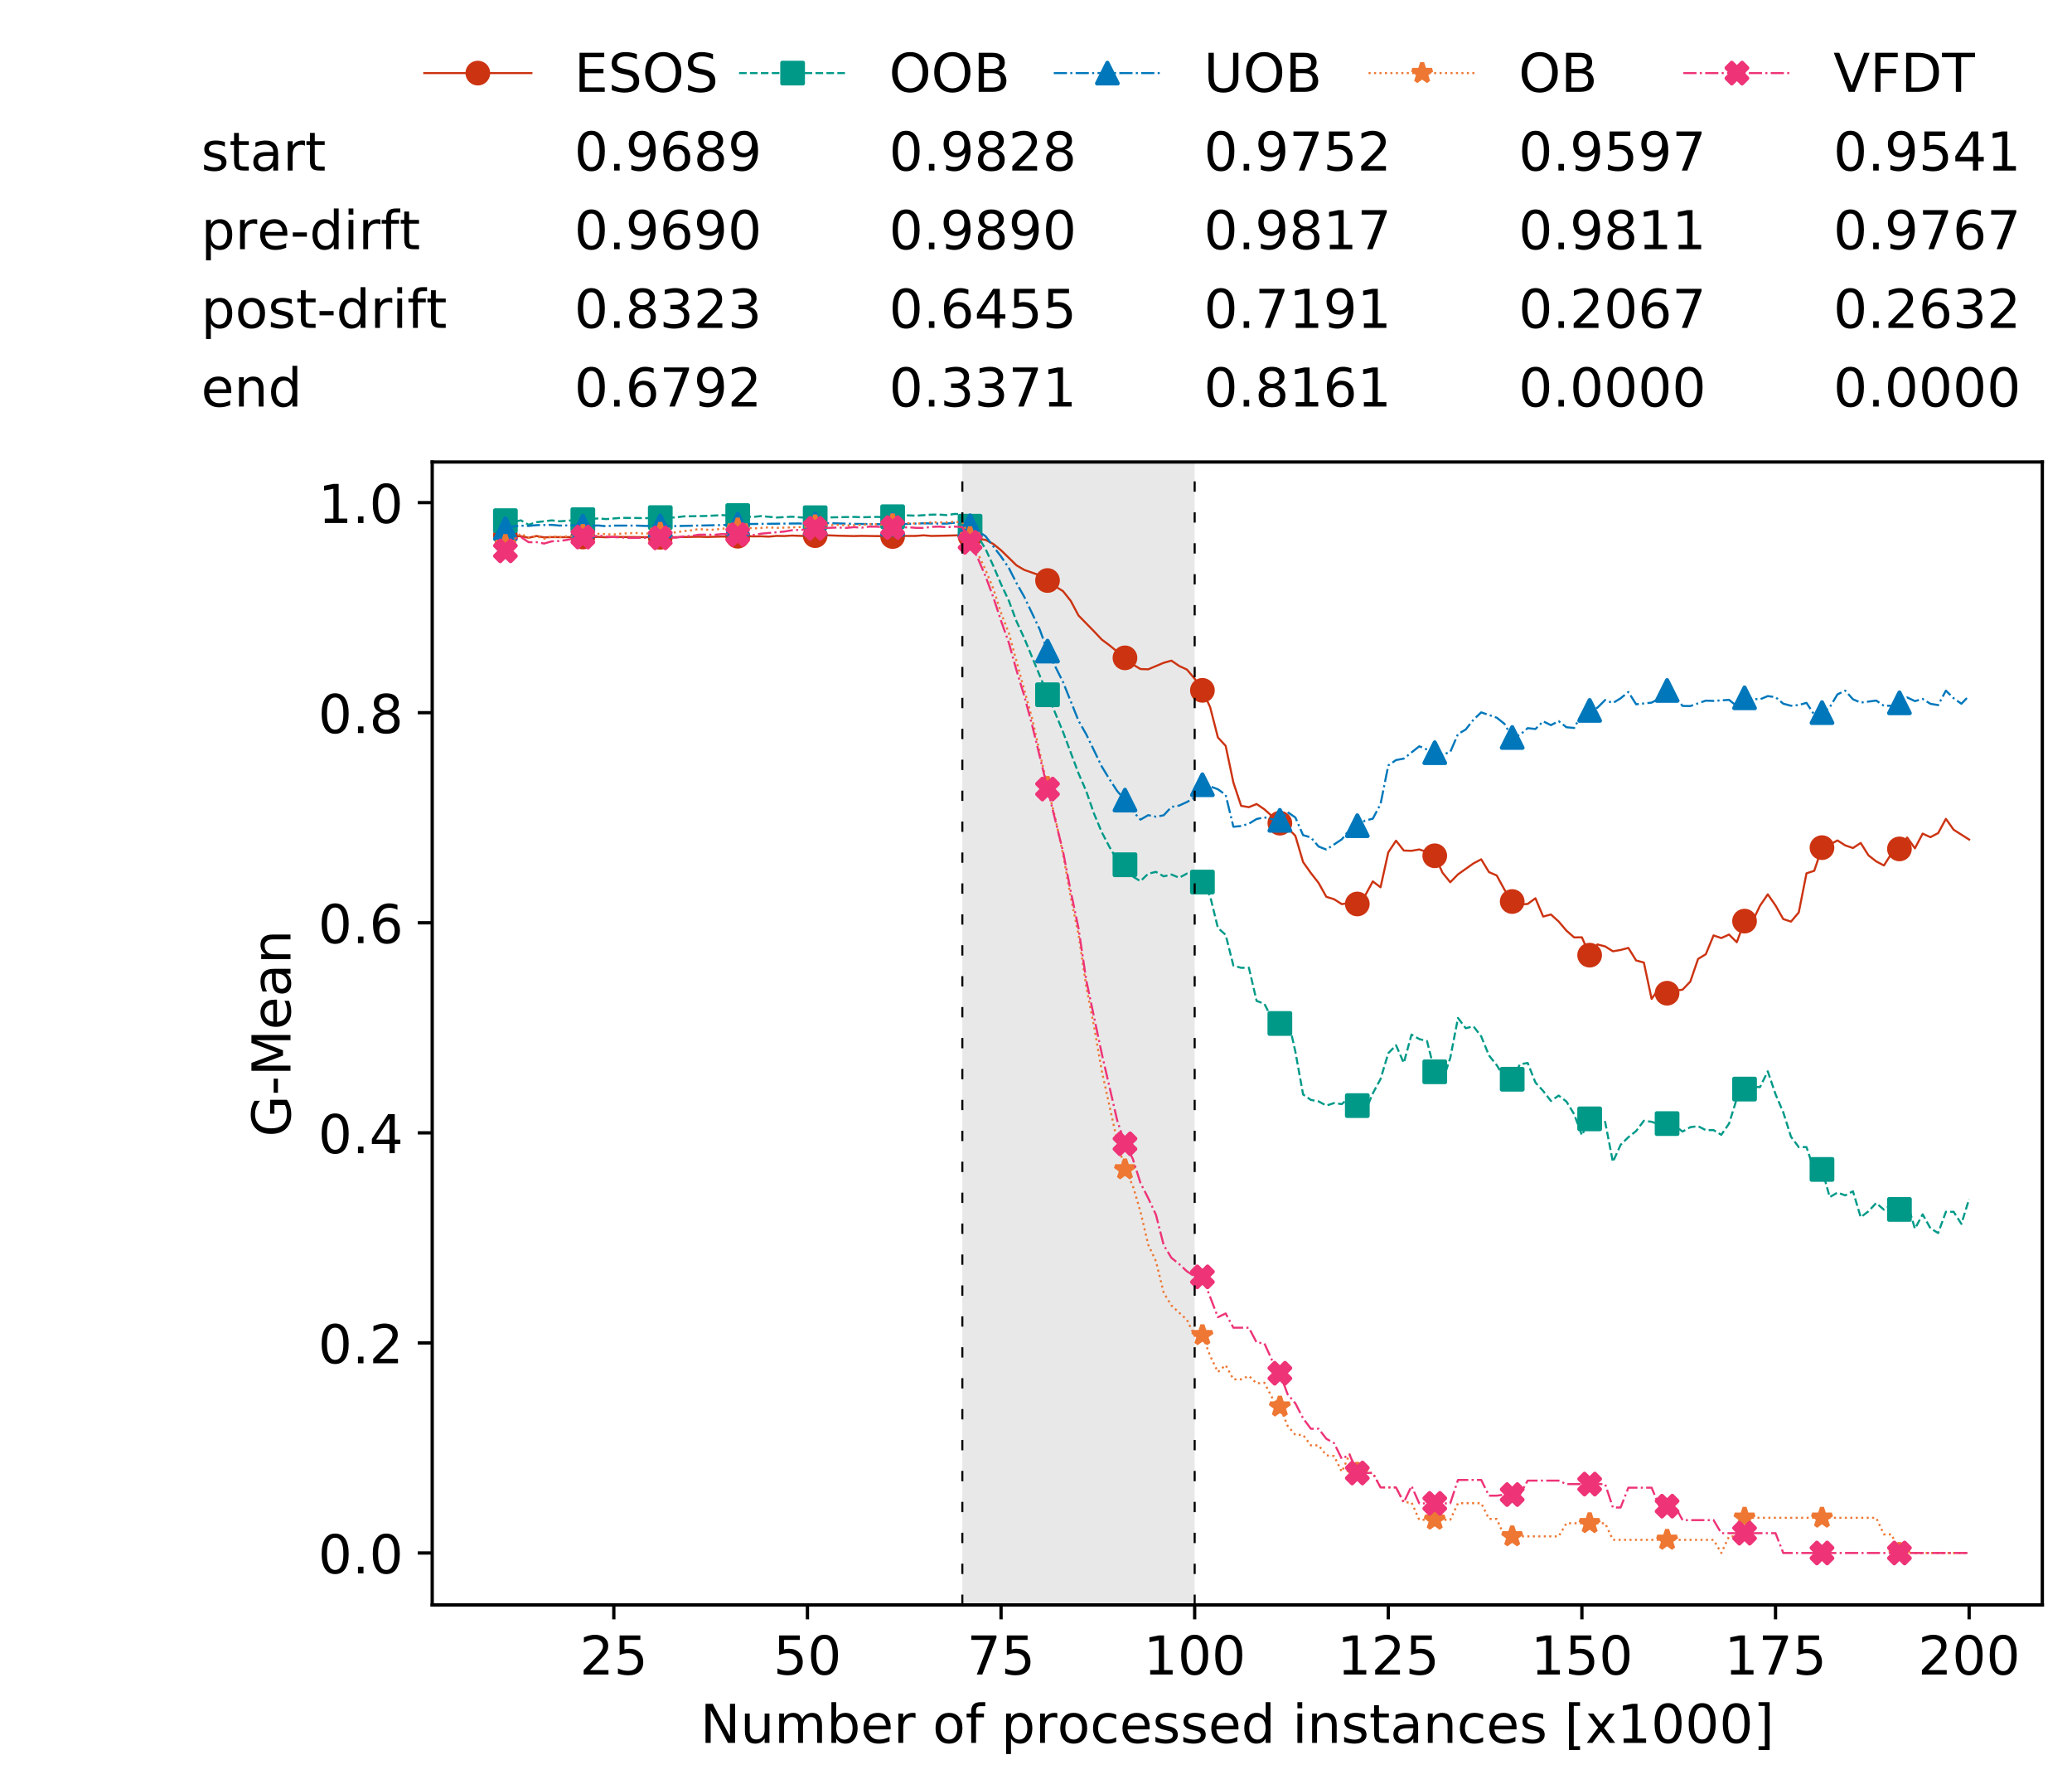 <?xml version="1.0" encoding="utf-8" standalone="no"?>
<!DOCTYPE svg PUBLIC "-//W3C//DTD SVG 1.1//EN"
  "http://www.w3.org/Graphics/SVG/1.1/DTD/svg11.dtd">
<!-- Created with matplotlib (https://matplotlib.org/) -->
<svg height="432.615pt" version="1.1" viewBox="0 0 502.65 432.615" width="502.65pt" xmlns="http://www.w3.org/2000/svg" xmlns:xlink="http://www.w3.org/1999/xlink">
 <defs>
  <style type="text/css">
*{stroke-linecap:butt;stroke-linejoin:round;white-space:pre;}
  </style>
 </defs>
 <g id="figure_1">
  <g id="patch_1">
   <path d="M 0 432.615 
L 502.65 432.615 
L 502.65 0 
L 0 0 
z
" style="fill:#ffffff;"/>
  </g>
  <g id="axes_1">
   <g id="patch_2">
    <path d="M 104.85 389.252 
L 495.45 389.252 
L 495.45 112.052 
L 104.85 112.052 
z
" style="fill:#ffffff;"/>
   </g>
   <g id="patch_3">
    <path clip-path="url(#p8f418f8cc4)" d="M 289.817 389.252 
L 289.817 112.052 
L 233.453 112.052 
L 233.453 389.252 
z
" style="fill:#d3d3d3;opacity:0.5;"/>
   </g>
   <g id="matplotlib.axis_1">
    <g id="xtick_1">
     <g id="line2d_1">
      <defs>
       <path d="M 0 0 
L 0 3.5 
" id="m1fb326030d" style="stroke:#000000;stroke-width:0.8;"/>
      </defs>
      <g>
       <use style="stroke:#000000;stroke-width:0.8;" x="148.908" xlink:href="#m1fb326030d" y="389.252"/>
      </g>
     </g>
     <g id="text_1">
      <!-- 25 -->
      <defs>
       <path d="M 19.188 8.297 
L 53.609 8.297 
L 53.609 0 
L 7.328 0 
L 7.328 8.297 
Q 12.938 14.109 22.625 23.891 
Q 32.328 33.688 34.812 36.531 
Q 39.547 41.844 41.422 45.531 
Q 43.312 49.219 43.312 52.781 
Q 43.312 58.594 39.234 62.25 
Q 35.156 65.922 28.609 65.922 
Q 23.969 65.922 18.812 64.312 
Q 13.672 62.703 7.812 59.422 
L 7.812 69.391 
Q 13.766 71.781 18.938 73 
Q 24.125 74.219 28.422 74.219 
Q 39.75 74.219 46.484 68.547 
Q 53.219 62.891 53.219 53.422 
Q 53.219 48.922 51.531 44.891 
Q 49.859 40.875 45.406 35.406 
Q 44.188 33.984 37.641 27.219 
Q 31.109 20.453 19.188 8.297 
z
" id="DejaVuSans-50"/>
       <path d="M 10.797 72.906 
L 49.516 72.906 
L 49.516 64.594 
L 19.828 64.594 
L 19.828 46.734 
Q 21.969 47.469 24.109 47.828 
Q 26.266 48.188 28.422 48.188 
Q 40.625 48.188 47.75 41.5 
Q 54.891 34.812 54.891 23.391 
Q 54.891 11.625 47.562 5.094 
Q 40.234 -1.422 26.906 -1.422 
Q 22.312 -1.422 17.547 -0.641 
Q 12.797 0.141 7.719 1.703 
L 7.719 11.625 
Q 12.109 9.234 16.797 8.062 
Q 21.484 6.891 26.703 6.891 
Q 35.156 6.891 40.078 11.328 
Q 45.016 15.766 45.016 23.391 
Q 45.016 31 40.078 35.438 
Q 35.156 39.891 26.703 39.891 
Q 22.75 39.891 18.812 39.016 
Q 14.891 38.141 10.797 36.281 
z
" id="DejaVuSans-53"/>
      </defs>
      <g transform="translate(140.636 406.13)scale(0.13 -0.13)">
       <use xlink:href="#DejaVuSans-50"/>
       <use x="63.623" xlink:href="#DejaVuSans-53"/>
      </g>
     </g>
    </g>
    <g id="xtick_2">
     <g id="line2d_2">
      <g>
       <use style="stroke:#000000;stroke-width:0.8;" x="195.877" xlink:href="#m1fb326030d" y="389.252"/>
      </g>
     </g>
     <g id="text_2">
      <!-- 50 -->
      <defs>
       <path d="M 31.781 66.406 
Q 24.172 66.406 20.328 58.906 
Q 16.5 51.422 16.5 36.375 
Q 16.5 21.391 20.328 13.891 
Q 24.172 6.391 31.781 6.391 
Q 39.453 6.391 43.281 13.891 
Q 47.125 21.391 47.125 36.375 
Q 47.125 51.422 43.281 58.906 
Q 39.453 66.406 31.781 66.406 
z
M 31.781 74.219 
Q 44.047 74.219 50.516 64.516 
Q 56.984 54.828 56.984 36.375 
Q 56.984 17.969 50.516 8.266 
Q 44.047 -1.422 31.781 -1.422 
Q 19.531 -1.422 13.062 8.266 
Q 6.594 17.969 6.594 36.375 
Q 6.594 54.828 13.062 64.516 
Q 19.531 74.219 31.781 74.219 
z
" id="DejaVuSans-48"/>
      </defs>
      <g transform="translate(187.606 406.13)scale(0.13 -0.13)">
       <use xlink:href="#DejaVuSans-53"/>
       <use x="63.623" xlink:href="#DejaVuSans-48"/>
      </g>
     </g>
    </g>
    <g id="xtick_3">
     <g id="line2d_3">
      <g>
       <use style="stroke:#000000;stroke-width:0.8;" x="242.847" xlink:href="#m1fb326030d" y="389.252"/>
      </g>
     </g>
     <g id="text_3">
      <!-- 75 -->
      <defs>
       <path d="M 8.203 72.906 
L 55.078 72.906 
L 55.078 68.703 
L 28.609 0 
L 18.312 0 
L 43.219 64.594 
L 8.203 64.594 
z
" id="DejaVuSans-55"/>
      </defs>
      <g transform="translate(234.576 406.13)scale(0.13 -0.13)">
       <use xlink:href="#DejaVuSans-55"/>
       <use x="63.623" xlink:href="#DejaVuSans-53"/>
      </g>
     </g>
    </g>
    <g id="xtick_4">
     <g id="line2d_4">
      <g>
       <use style="stroke:#000000;stroke-width:0.8;" x="289.817" xlink:href="#m1fb326030d" y="389.252"/>
      </g>
     </g>
     <g id="text_4">
      <!-- 100 -->
      <defs>
       <path d="M 12.406 8.297 
L 28.516 8.297 
L 28.516 63.922 
L 10.984 60.406 
L 10.984 69.391 
L 28.422 72.906 
L 38.281 72.906 
L 38.281 8.297 
L 54.391 8.297 
L 54.391 0 
L 12.406 0 
z
" id="DejaVuSans-49"/>
      </defs>
      <g transform="translate(277.41 406.13)scale(0.13 -0.13)">
       <use xlink:href="#DejaVuSans-49"/>
       <use x="63.623" xlink:href="#DejaVuSans-48"/>
       <use x="127.246" xlink:href="#DejaVuSans-48"/>
      </g>
     </g>
    </g>
    <g id="xtick_5">
     <g id="line2d_5">
      <g>
       <use style="stroke:#000000;stroke-width:0.8;" x="336.786" xlink:href="#m1fb326030d" y="389.252"/>
      </g>
     </g>
     <g id="text_5">
      <!-- 125 -->
      <g transform="translate(324.379 406.13)scale(0.13 -0.13)">
       <use xlink:href="#DejaVuSans-49"/>
       <use x="63.623" xlink:href="#DejaVuSans-50"/>
       <use x="127.246" xlink:href="#DejaVuSans-53"/>
      </g>
     </g>
    </g>
    <g id="xtick_6">
     <g id="line2d_6">
      <g>
       <use style="stroke:#000000;stroke-width:0.8;" x="383.756" xlink:href="#m1fb326030d" y="389.252"/>
      </g>
     </g>
     <g id="text_6">
      <!-- 150 -->
      <g transform="translate(371.349 406.13)scale(0.13 -0.13)">
       <use xlink:href="#DejaVuSans-49"/>
       <use x="63.623" xlink:href="#DejaVuSans-53"/>
       <use x="127.246" xlink:href="#DejaVuSans-48"/>
      </g>
     </g>
    </g>
    <g id="xtick_7">
     <g id="line2d_7">
      <g>
       <use style="stroke:#000000;stroke-width:0.8;" x="430.726" xlink:href="#m1fb326030d" y="389.252"/>
      </g>
     </g>
     <g id="text_7">
      <!-- 175 -->
      <g transform="translate(418.319 406.13)scale(0.13 -0.13)">
       <use xlink:href="#DejaVuSans-49"/>
       <use x="63.623" xlink:href="#DejaVuSans-55"/>
       <use x="127.246" xlink:href="#DejaVuSans-53"/>
      </g>
     </g>
    </g>
    <g id="xtick_8">
     <g id="line2d_8">
      <g>
       <use style="stroke:#000000;stroke-width:0.8;" x="477.695" xlink:href="#m1fb326030d" y="389.252"/>
      </g>
     </g>
     <g id="text_8">
      <!-- 200 -->
      <g transform="translate(465.289 406.13)scale(0.13 -0.13)">
       <use xlink:href="#DejaVuSans-50"/>
       <use x="63.623" xlink:href="#DejaVuSans-48"/>
       <use x="127.246" xlink:href="#DejaVuSans-48"/>
      </g>
     </g>
    </g>
    <g id="text_9">
     <!-- Number of processed instances [x1000] -->
     <defs>
      <path d="M 9.812 72.906 
L 23.094 72.906 
L 55.422 11.922 
L 55.422 72.906 
L 64.984 72.906 
L 64.984 0 
L 51.703 0 
L 19.391 60.984 
L 19.391 0 
L 9.812 0 
z
" id="DejaVuSans-78"/>
      <path d="M 8.5 21.578 
L 8.5 54.688 
L 17.484 54.688 
L 17.484 21.922 
Q 17.484 14.156 20.5 10.266 
Q 23.531 6.391 29.594 6.391 
Q 36.859 6.391 41.078 11.031 
Q 45.312 15.672 45.312 23.688 
L 45.312 54.688 
L 54.297 54.688 
L 54.297 0 
L 45.312 0 
L 45.312 8.406 
Q 42.047 3.422 37.719 1 
Q 33.406 -1.422 27.688 -1.422 
Q 18.266 -1.422 13.375 4.438 
Q 8.5 10.297 8.5 21.578 
z
M 31.109 56 
z
" id="DejaVuSans-117"/>
      <path d="M 52 44.188 
Q 55.375 50.25 60.062 53.125 
Q 64.75 56 71.094 56 
Q 79.641 56 84.281 50.016 
Q 88.922 44.047 88.922 33.016 
L 88.922 0 
L 79.891 0 
L 79.891 32.719 
Q 79.891 40.578 77.094 44.375 
Q 74.312 48.188 68.609 48.188 
Q 61.625 48.188 57.562 43.547 
Q 53.516 38.922 53.516 30.906 
L 53.516 0 
L 44.484 0 
L 44.484 32.719 
Q 44.484 40.625 41.703 44.406 
Q 38.922 48.188 33.109 48.188 
Q 26.219 48.188 22.156 43.531 
Q 18.109 38.875 18.109 30.906 
L 18.109 0 
L 9.078 0 
L 9.078 54.688 
L 18.109 54.688 
L 18.109 46.188 
Q 21.188 51.219 25.484 53.609 
Q 29.781 56 35.688 56 
Q 41.656 56 45.828 52.969 
Q 50 49.953 52 44.188 
z
" id="DejaVuSans-109"/>
      <path d="M 48.688 27.297 
Q 48.688 37.203 44.609 42.844 
Q 40.531 48.484 33.406 48.484 
Q 26.266 48.484 22.188 42.844 
Q 18.109 37.203 18.109 27.297 
Q 18.109 17.391 22.188 11.75 
Q 26.266 6.109 33.406 6.109 
Q 40.531 6.109 44.609 11.75 
Q 48.688 17.391 48.688 27.297 
z
M 18.109 46.391 
Q 20.953 51.266 25.266 53.625 
Q 29.594 56 35.594 56 
Q 45.562 56 51.781 48.094 
Q 58.016 40.188 58.016 27.297 
Q 58.016 14.406 51.781 6.484 
Q 45.562 -1.422 35.594 -1.422 
Q 29.594 -1.422 25.266 0.953 
Q 20.953 3.328 18.109 8.203 
L 18.109 0 
L 9.078 0 
L 9.078 75.984 
L 18.109 75.984 
z
" id="DejaVuSans-98"/>
      <path d="M 56.203 29.594 
L 56.203 25.203 
L 14.891 25.203 
Q 15.484 15.922 20.484 11.062 
Q 25.484 6.203 34.422 6.203 
Q 39.594 6.203 44.453 7.469 
Q 49.312 8.734 54.109 11.281 
L 54.109 2.781 
Q 49.266 0.734 44.188 -0.344 
Q 39.109 -1.422 33.891 -1.422 
Q 20.797 -1.422 13.156 6.188 
Q 5.516 13.812 5.516 26.812 
Q 5.516 40.234 12.766 48.109 
Q 20.016 56 32.328 56 
Q 43.359 56 49.781 48.891 
Q 56.203 41.797 56.203 29.594 
z
M 47.219 32.234 
Q 47.125 39.594 43.094 43.984 
Q 39.062 48.391 32.422 48.391 
Q 24.906 48.391 20.391 44.141 
Q 15.875 39.891 15.188 32.172 
z
" id="DejaVuSans-101"/>
      <path d="M 41.109 46.297 
Q 39.594 47.172 37.812 47.578 
Q 36.031 48 33.891 48 
Q 26.266 48 22.188 43.047 
Q 18.109 38.094 18.109 28.812 
L 18.109 0 
L 9.078 0 
L 9.078 54.688 
L 18.109 54.688 
L 18.109 46.188 
Q 20.953 51.172 25.484 53.578 
Q 30.031 56 36.531 56 
Q 37.453 56 38.578 55.875 
Q 39.703 55.766 41.062 55.516 
z
" id="DejaVuSans-114"/>
      <path id="DejaVuSans-32"/>
      <path d="M 30.609 48.391 
Q 23.391 48.391 19.188 42.75 
Q 14.984 37.109 14.984 27.297 
Q 14.984 17.484 19.156 11.844 
Q 23.344 6.203 30.609 6.203 
Q 37.797 6.203 41.984 11.859 
Q 46.188 17.531 46.188 27.297 
Q 46.188 37.016 41.984 42.703 
Q 37.797 48.391 30.609 48.391 
z
M 30.609 56 
Q 42.328 56 49.016 48.375 
Q 55.719 40.766 55.719 27.297 
Q 55.719 13.875 49.016 6.219 
Q 42.328 -1.422 30.609 -1.422 
Q 18.844 -1.422 12.172 6.219 
Q 5.516 13.875 5.516 27.297 
Q 5.516 40.766 12.172 48.375 
Q 18.844 56 30.609 56 
z
" id="DejaVuSans-111"/>
      <path d="M 37.109 75.984 
L 37.109 68.5 
L 28.516 68.5 
Q 23.688 68.5 21.797 66.547 
Q 19.922 64.594 19.922 59.516 
L 19.922 54.688 
L 34.719 54.688 
L 34.719 47.703 
L 19.922 47.703 
L 19.922 0 
L 10.891 0 
L 10.891 47.703 
L 2.297 47.703 
L 2.297 54.688 
L 10.891 54.688 
L 10.891 58.5 
Q 10.891 67.625 15.141 71.797 
Q 19.391 75.984 28.609 75.984 
z
" id="DejaVuSans-102"/>
      <path d="M 18.109 8.203 
L 18.109 -20.797 
L 9.078 -20.797 
L 9.078 54.688 
L 18.109 54.688 
L 18.109 46.391 
Q 20.953 51.266 25.266 53.625 
Q 29.594 56 35.594 56 
Q 45.562 56 51.781 48.094 
Q 58.016 40.188 58.016 27.297 
Q 58.016 14.406 51.781 6.484 
Q 45.562 -1.422 35.594 -1.422 
Q 29.594 -1.422 25.266 0.953 
Q 20.953 3.328 18.109 8.203 
z
M 48.688 27.297 
Q 48.688 37.203 44.609 42.844 
Q 40.531 48.484 33.406 48.484 
Q 26.266 48.484 22.188 42.844 
Q 18.109 37.203 18.109 27.297 
Q 18.109 17.391 22.188 11.75 
Q 26.266 6.109 33.406 6.109 
Q 40.531 6.109 44.609 11.75 
Q 48.688 17.391 48.688 27.297 
z
" id="DejaVuSans-112"/>
      <path d="M 48.781 52.594 
L 48.781 44.188 
Q 44.969 46.297 41.141 47.344 
Q 37.312 48.391 33.406 48.391 
Q 24.656 48.391 19.812 42.844 
Q 14.984 37.312 14.984 27.297 
Q 14.984 17.281 19.812 11.734 
Q 24.656 6.203 33.406 6.203 
Q 37.312 6.203 41.141 7.25 
Q 44.969 8.297 48.781 10.406 
L 48.781 2.094 
Q 45.016 0.344 40.984 -0.531 
Q 36.969 -1.422 32.422 -1.422 
Q 20.062 -1.422 12.781 6.344 
Q 5.516 14.109 5.516 27.297 
Q 5.516 40.672 12.859 48.328 
Q 20.219 56 33.016 56 
Q 37.156 56 41.109 55.141 
Q 45.062 54.297 48.781 52.594 
z
" id="DejaVuSans-99"/>
      <path d="M 44.281 53.078 
L 44.281 44.578 
Q 40.484 46.531 36.375 47.5 
Q 32.281 48.484 27.875 48.484 
Q 21.188 48.484 17.844 46.438 
Q 14.5 44.391 14.5 40.281 
Q 14.5 37.156 16.891 35.375 
Q 19.281 33.594 26.516 31.984 
L 29.594 31.297 
Q 39.156 29.25 43.188 25.516 
Q 47.219 21.781 47.219 15.094 
Q 47.219 7.469 41.188 3.016 
Q 35.156 -1.422 24.609 -1.422 
Q 20.219 -1.422 15.453 -0.562 
Q 10.688 0.297 5.422 2 
L 5.422 11.281 
Q 10.406 8.688 15.234 7.391 
Q 20.062 6.109 24.812 6.109 
Q 31.156 6.109 34.562 8.281 
Q 37.984 10.453 37.984 14.406 
Q 37.984 18.062 35.516 20.016 
Q 33.062 21.969 24.703 23.781 
L 21.578 24.516 
Q 13.234 26.266 9.516 29.906 
Q 5.812 33.547 5.812 39.891 
Q 5.812 47.609 11.281 51.797 
Q 16.75 56 26.812 56 
Q 31.781 56 36.172 55.266 
Q 40.578 54.547 44.281 53.078 
z
" id="DejaVuSans-115"/>
      <path d="M 45.406 46.391 
L 45.406 75.984 
L 54.391 75.984 
L 54.391 0 
L 45.406 0 
L 45.406 8.203 
Q 42.578 3.328 38.25 0.953 
Q 33.938 -1.422 27.875 -1.422 
Q 17.969 -1.422 11.734 6.484 
Q 5.516 14.406 5.516 27.297 
Q 5.516 40.188 11.734 48.094 
Q 17.969 56 27.875 56 
Q 33.938 56 38.25 53.625 
Q 42.578 51.266 45.406 46.391 
z
M 14.797 27.297 
Q 14.797 17.391 18.875 11.75 
Q 22.953 6.109 30.078 6.109 
Q 37.203 6.109 41.297 11.75 
Q 45.406 17.391 45.406 27.297 
Q 45.406 37.203 41.297 42.844 
Q 37.203 48.484 30.078 48.484 
Q 22.953 48.484 18.875 42.844 
Q 14.797 37.203 14.797 27.297 
z
" id="DejaVuSans-100"/>
      <path d="M 9.422 54.688 
L 18.406 54.688 
L 18.406 0 
L 9.422 0 
z
M 9.422 75.984 
L 18.406 75.984 
L 18.406 64.594 
L 9.422 64.594 
z
" id="DejaVuSans-105"/>
      <path d="M 54.891 33.016 
L 54.891 0 
L 45.906 0 
L 45.906 32.719 
Q 45.906 40.484 42.875 44.328 
Q 39.844 48.188 33.797 48.188 
Q 26.516 48.188 22.312 43.547 
Q 18.109 38.922 18.109 30.906 
L 18.109 0 
L 9.078 0 
L 9.078 54.688 
L 18.109 54.688 
L 18.109 46.188 
Q 21.344 51.125 25.703 53.562 
Q 30.078 56 35.797 56 
Q 45.219 56 50.047 50.172 
Q 54.891 44.344 54.891 33.016 
z
" id="DejaVuSans-110"/>
      <path d="M 18.312 70.219 
L 18.312 54.688 
L 36.812 54.688 
L 36.812 47.703 
L 18.312 47.703 
L 18.312 18.016 
Q 18.312 11.328 20.141 9.422 
Q 21.969 7.516 27.594 7.516 
L 36.812 7.516 
L 36.812 0 
L 27.594 0 
Q 17.188 0 13.234 3.875 
Q 9.281 7.766 9.281 18.016 
L 9.281 47.703 
L 2.688 47.703 
L 2.688 54.688 
L 9.281 54.688 
L 9.281 70.219 
z
" id="DejaVuSans-116"/>
      <path d="M 34.281 27.484 
Q 23.391 27.484 19.188 25 
Q 14.984 22.516 14.984 16.5 
Q 14.984 11.719 18.141 8.906 
Q 21.297 6.109 26.703 6.109 
Q 34.188 6.109 38.703 11.406 
Q 43.219 16.703 43.219 25.484 
L 43.219 27.484 
z
M 52.203 31.203 
L 52.203 0 
L 43.219 0 
L 43.219 8.297 
Q 40.141 3.328 35.547 0.953 
Q 30.953 -1.422 24.312 -1.422 
Q 15.922 -1.422 10.953 3.297 
Q 6 8.016 6 15.922 
Q 6 25.141 12.172 29.828 
Q 18.359 34.516 30.609 34.516 
L 43.219 34.516 
L 43.219 35.406 
Q 43.219 41.609 39.141 45 
Q 35.062 48.391 27.688 48.391 
Q 23 48.391 18.547 47.266 
Q 14.109 46.141 10.016 43.891 
L 10.016 52.203 
Q 14.938 54.109 19.578 55.047 
Q 24.219 56 28.609 56 
Q 40.484 56 46.344 49.844 
Q 52.203 43.703 52.203 31.203 
z
" id="DejaVuSans-97"/>
      <path d="M 8.594 75.984 
L 29.297 75.984 
L 29.297 69 
L 17.578 69 
L 17.578 -6.203 
L 29.297 -6.203 
L 29.297 -13.188 
L 8.594 -13.188 
z
" id="DejaVuSans-91"/>
      <path d="M 54.891 54.688 
L 35.109 28.078 
L 55.906 0 
L 45.312 0 
L 29.391 21.484 
L 13.484 0 
L 2.875 0 
L 24.125 28.609 
L 4.688 54.688 
L 15.281 54.688 
L 29.781 35.203 
L 44.281 54.688 
z
" id="DejaVuSans-120"/>
      <path d="M 30.422 75.984 
L 30.422 -13.188 
L 9.719 -13.188 
L 9.719 -6.203 
L 21.391 -6.203 
L 21.391 69 
L 9.719 69 
L 9.719 75.984 
z
" id="DejaVuSans-93"/>
     </defs>
     <g transform="translate(169.881 422.711)scale(0.13 -0.13)">
      <use xlink:href="#DejaVuSans-78"/>
      <use x="74.805" xlink:href="#DejaVuSans-117"/>
      <use x="138.184" xlink:href="#DejaVuSans-109"/>
      <use x="235.596" xlink:href="#DejaVuSans-98"/>
      <use x="299.072" xlink:href="#DejaVuSans-101"/>
      <use x="360.596" xlink:href="#DejaVuSans-114"/>
      <use x="401.709" xlink:href="#DejaVuSans-32"/>
      <use x="433.496" xlink:href="#DejaVuSans-111"/>
      <use x="494.678" xlink:href="#DejaVuSans-102"/>
      <use x="529.883" xlink:href="#DejaVuSans-32"/>
      <use x="561.67" xlink:href="#DejaVuSans-112"/>
      <use x="625.146" xlink:href="#DejaVuSans-114"/>
      <use x="666.229" xlink:href="#DejaVuSans-111"/>
      <use x="727.41" xlink:href="#DejaVuSans-99"/>
      <use x="782.391" xlink:href="#DejaVuSans-101"/>
      <use x="843.914" xlink:href="#DejaVuSans-115"/>
      <use x="896.014" xlink:href="#DejaVuSans-115"/>
      <use x="948.113" xlink:href="#DejaVuSans-101"/>
      <use x="1009.637" xlink:href="#DejaVuSans-100"/>
      <use x="1073.113" xlink:href="#DejaVuSans-32"/>
      <use x="1104.9" xlink:href="#DejaVuSans-105"/>
      <use x="1132.684" xlink:href="#DejaVuSans-110"/>
      <use x="1196.062" xlink:href="#DejaVuSans-115"/>
      <use x="1248.162" xlink:href="#DejaVuSans-116"/>
      <use x="1287.371" xlink:href="#DejaVuSans-97"/>
      <use x="1348.65" xlink:href="#DejaVuSans-110"/>
      <use x="1412.029" xlink:href="#DejaVuSans-99"/>
      <use x="1467.01" xlink:href="#DejaVuSans-101"/>
      <use x="1528.533" xlink:href="#DejaVuSans-115"/>
      <use x="1580.633" xlink:href="#DejaVuSans-32"/>
      <use x="1612.42" xlink:href="#DejaVuSans-91"/>
      <use x="1651.434" xlink:href="#DejaVuSans-120"/>
      <use x="1710.613" xlink:href="#DejaVuSans-49"/>
      <use x="1774.236" xlink:href="#DejaVuSans-48"/>
      <use x="1837.859" xlink:href="#DejaVuSans-48"/>
      <use x="1901.482" xlink:href="#DejaVuSans-48"/>
      <use x="1965.105" xlink:href="#DejaVuSans-93"/>
     </g>
    </g>
   </g>
   <g id="matplotlib.axis_2">
    <g id="ytick_1">
     <g id="line2d_9">
      <defs>
       <path d="M 0 0 
L -3.5 0 
" id="meb86929494" style="stroke:#000000;stroke-width:0.8;"/>
      </defs>
      <g>
       <use style="stroke:#000000;stroke-width:0.8;" x="104.85" xlink:href="#meb86929494" y="376.652"/>
      </g>
     </g>
     <g id="text_10">
      <!-- 0.0 -->
      <defs>
       <path d="M 10.688 12.406 
L 21 12.406 
L 21 0 
L 10.688 0 
z
" id="DejaVuSans-46"/>
      </defs>
      <g transform="translate(77.176 381.591)scale(0.13 -0.13)">
       <use xlink:href="#DejaVuSans-48"/>
       <use x="63.623" xlink:href="#DejaVuSans-46"/>
       <use x="95.41" xlink:href="#DejaVuSans-48"/>
      </g>
     </g>
    </g>
    <g id="ytick_2">
     <g id="line2d_10">
      <g>
       <use style="stroke:#000000;stroke-width:0.8;" x="104.85" xlink:href="#meb86929494" y="325.702"/>
      </g>
     </g>
     <g id="text_11">
      <!-- 0.2 -->
      <g transform="translate(77.176 330.641)scale(0.13 -0.13)">
       <use xlink:href="#DejaVuSans-48"/>
       <use x="63.623" xlink:href="#DejaVuSans-46"/>
       <use x="95.41" xlink:href="#DejaVuSans-50"/>
      </g>
     </g>
    </g>
    <g id="ytick_3">
     <g id="line2d_11">
      <g>
       <use style="stroke:#000000;stroke-width:0.8;" x="104.85" xlink:href="#meb86929494" y="274.753"/>
      </g>
     </g>
     <g id="text_12">
      <!-- 0.4 -->
      <defs>
       <path d="M 37.797 64.312 
L 12.891 25.391 
L 37.797 25.391 
z
M 35.203 72.906 
L 47.609 72.906 
L 47.609 25.391 
L 58.016 25.391 
L 58.016 17.188 
L 47.609 17.188 
L 47.609 0 
L 37.797 0 
L 37.797 17.188 
L 4.891 17.188 
L 4.891 26.703 
z
" id="DejaVuSans-52"/>
      </defs>
      <g transform="translate(77.176 279.692)scale(0.13 -0.13)">
       <use xlink:href="#DejaVuSans-48"/>
       <use x="63.623" xlink:href="#DejaVuSans-46"/>
       <use x="95.41" xlink:href="#DejaVuSans-52"/>
      </g>
     </g>
    </g>
    <g id="ytick_4">
     <g id="line2d_12">
      <g>
       <use style="stroke:#000000;stroke-width:0.8;" x="104.85" xlink:href="#meb86929494" y="223.803"/>
      </g>
     </g>
     <g id="text_13">
      <!-- 0.6 -->
      <defs>
       <path d="M 33.016 40.375 
Q 26.375 40.375 22.484 35.828 
Q 18.609 31.297 18.609 23.391 
Q 18.609 15.531 22.484 10.953 
Q 26.375 6.391 33.016 6.391 
Q 39.656 6.391 43.531 10.953 
Q 47.406 15.531 47.406 23.391 
Q 47.406 31.297 43.531 35.828 
Q 39.656 40.375 33.016 40.375 
z
M 52.594 71.297 
L 52.594 62.312 
Q 48.875 64.062 45.094 64.984 
Q 41.312 65.922 37.594 65.922 
Q 27.828 65.922 22.672 59.328 
Q 17.531 52.734 16.797 39.406 
Q 19.672 43.656 24.016 45.922 
Q 28.375 48.188 33.594 48.188 
Q 44.578 48.188 50.953 41.516 
Q 57.328 34.859 57.328 23.391 
Q 57.328 12.156 50.688 5.359 
Q 44.047 -1.422 33.016 -1.422 
Q 20.359 -1.422 13.672 8.266 
Q 6.984 17.969 6.984 36.375 
Q 6.984 53.656 15.188 63.938 
Q 23.391 74.219 37.203 74.219 
Q 40.922 74.219 44.703 73.484 
Q 48.484 72.75 52.594 71.297 
z
" id="DejaVuSans-54"/>
      </defs>
      <g transform="translate(77.176 228.742)scale(0.13 -0.13)">
       <use xlink:href="#DejaVuSans-48"/>
       <use x="63.623" xlink:href="#DejaVuSans-46"/>
       <use x="95.41" xlink:href="#DejaVuSans-54"/>
      </g>
     </g>
    </g>
    <g id="ytick_5">
     <g id="line2d_13">
      <g>
       <use style="stroke:#000000;stroke-width:0.8;" x="104.85" xlink:href="#meb86929494" y="172.853"/>
      </g>
     </g>
     <g id="text_14">
      <!-- 0.8 -->
      <defs>
       <path d="M 31.781 34.625 
Q 24.75 34.625 20.719 30.859 
Q 16.703 27.094 16.703 20.516 
Q 16.703 13.922 20.719 10.156 
Q 24.75 6.391 31.781 6.391 
Q 38.812 6.391 42.859 10.172 
Q 46.922 13.969 46.922 20.516 
Q 46.922 27.094 42.891 30.859 
Q 38.875 34.625 31.781 34.625 
z
M 21.922 38.812 
Q 15.578 40.375 12.031 44.719 
Q 8.5 49.078 8.5 55.328 
Q 8.5 64.062 14.719 69.141 
Q 20.953 74.219 31.781 74.219 
Q 42.672 74.219 48.875 69.141 
Q 55.078 64.062 55.078 55.328 
Q 55.078 49.078 51.531 44.719 
Q 48 40.375 41.703 38.812 
Q 48.828 37.156 52.797 32.312 
Q 56.781 27.484 56.781 20.516 
Q 56.781 9.906 50.312 4.234 
Q 43.844 -1.422 31.781 -1.422 
Q 19.734 -1.422 13.25 4.234 
Q 6.781 9.906 6.781 20.516 
Q 6.781 27.484 10.781 32.312 
Q 14.797 37.156 21.922 38.812 
z
M 18.312 54.391 
Q 18.312 48.734 21.844 45.562 
Q 25.391 42.391 31.781 42.391 
Q 38.141 42.391 41.719 45.562 
Q 45.312 48.734 45.312 54.391 
Q 45.312 60.062 41.719 63.234 
Q 38.141 66.406 31.781 66.406 
Q 25.391 66.406 21.844 63.234 
Q 18.312 60.062 18.312 54.391 
z
" id="DejaVuSans-56"/>
      </defs>
      <g transform="translate(77.176 177.792)scale(0.13 -0.13)">
       <use xlink:href="#DejaVuSans-48"/>
       <use x="63.623" xlink:href="#DejaVuSans-46"/>
       <use x="95.41" xlink:href="#DejaVuSans-56"/>
      </g>
     </g>
    </g>
    <g id="ytick_6">
     <g id="line2d_14">
      <g>
       <use style="stroke:#000000;stroke-width:0.8;" x="104.85" xlink:href="#meb86929494" y="121.904"/>
      </g>
     </g>
     <g id="text_15">
      <!-- 1.0 -->
      <g transform="translate(77.176 126.843)scale(0.13 -0.13)">
       <use xlink:href="#DejaVuSans-49"/>
       <use x="63.623" xlink:href="#DejaVuSans-46"/>
       <use x="95.41" xlink:href="#DejaVuSans-48"/>
      </g>
     </g>
    </g>
    <g id="text_16">
     <!-- G-Mean -->
     <defs>
      <path d="M 59.516 10.406 
L 59.516 29.984 
L 43.406 29.984 
L 43.406 38.094 
L 69.281 38.094 
L 69.281 6.781 
Q 63.578 2.734 56.688 0.656 
Q 49.812 -1.422 42 -1.422 
Q 24.906 -1.422 15.25 8.562 
Q 5.609 18.562 5.609 36.375 
Q 5.609 54.25 15.25 64.234 
Q 24.906 74.219 42 74.219 
Q 49.125 74.219 55.547 72.453 
Q 61.969 70.703 67.391 67.281 
L 67.391 56.781 
Q 61.922 61.422 55.766 63.766 
Q 49.609 66.109 42.828 66.109 
Q 29.438 66.109 22.719 58.641 
Q 16.016 51.172 16.016 36.375 
Q 16.016 21.625 22.719 14.156 
Q 29.438 6.688 42.828 6.688 
Q 48.047 6.688 52.141 7.594 
Q 56.25 8.5 59.516 10.406 
z
" id="DejaVuSans-71"/>
      <path d="M 4.891 31.391 
L 31.203 31.391 
L 31.203 23.391 
L 4.891 23.391 
z
" id="DejaVuSans-45"/>
      <path d="M 9.812 72.906 
L 24.516 72.906 
L 43.109 23.297 
L 61.812 72.906 
L 76.516 72.906 
L 76.516 0 
L 66.891 0 
L 66.891 64.016 
L 48.094 14.016 
L 38.188 14.016 
L 19.391 64.016 
L 19.391 0 
L 9.812 0 
z
" id="DejaVuSans-77"/>
     </defs>
     <g transform="translate(70.472 275.744)rotate(-90)scale(0.13 -0.13)">
      <use xlink:href="#DejaVuSans-71"/>
      <use x="77.49" xlink:href="#DejaVuSans-45"/>
      <use x="113.574" xlink:href="#DejaVuSans-77"/>
      <use x="199.854" xlink:href="#DejaVuSans-101"/>
      <use x="261.377" xlink:href="#DejaVuSans-97"/>
      <use x="322.656" xlink:href="#DejaVuSans-110"/>
     </g>
    </g>
   </g>
   <g id="line2d_15"/>
   <g id="line2d_16"/>
   <g id="line2d_17"/>
   <g id="line2d_18"/>
   <g id="line2d_19"/>
   <g id="line2d_20">
    <path clip-path="url(#p8f418f8cc4)" d="M 122.605 129.828 
L 124.483 130.055 
L 126.362 130.044 
L 128.241 130.428 
L 130.12 130.002 
L 131.998 130.333 
L 133.877 130.263 
L 137.635 130.288 
L 139.514 130.177 
L 143.271 130.277 
L 145.15 130.212 
L 147.029 130.304 
L 148.908 130.211 
L 156.423 130.285 
L 158.302 130.228 
L 162.059 130.307 
L 169.574 130.175 
L 171.453 130.232 
L 175.211 130.132 
L 177.089 130.174 
L 180.847 129.996 
L 182.726 130.096 
L 184.605 130.067 
L 186.483 130.152 
L 188.362 129.974 
L 190.241 130.005 
L 192.12 129.896 
L 195.877 130.028 
L 199.635 129.787 
L 203.392 129.932 
L 207.15 130.011 
L 209.029 129.964 
L 212.786 130.021 
L 222.18 129.978 
L 224.059 129.833 
L 225.938 129.989 
L 229.695 129.912 
L 233.453 129.798 
L 235.332 130.062 
L 237.211 130.633 
L 239.089 130.943 
L 240.968 131.928 
L 242.847 133.458 
L 246.605 137.125 
L 248.483 138.222 
L 252.241 139.548 
L 254.12 140.795 
L 255.998 142.223 
L 257.877 143.374 
L 259.756 145.738 
L 261.635 149.276 
L 265.392 153.118 
L 267.271 155.113 
L 269.15 156.511 
L 274.786 161.135 
L 276.665 162.263 
L 278.544 162.331 
L 282.302 160.753 
L 284.18 160.23 
L 286.059 161.522 
L 287.938 162.392 
L 289.817 164.612 
L 291.695 167.431 
L 293.574 171.524 
L 295.453 178.858 
L 297.332 180.888 
L 299.211 189.798 
L 301.089 195.446 
L 302.968 195.767 
L 304.847 195.002 
L 306.726 196.284 
L 310.483 199.651 
L 312.362 200.775 
L 314.241 202.709 
L 316.12 209.077 
L 317.998 211.733 
L 319.877 214.141 
L 321.756 217.504 
L 323.635 218.093 
L 325.514 219.285 
L 327.392 218.988 
L 329.271 219.248 
L 331.15 217.243 
L 333.029 213.77 
L 334.908 215.196 
L 336.786 206.718 
L 338.665 203.897 
L 340.544 206.287 
L 342.423 206.351 
L 344.302 206.018 
L 346.18 206.645 
L 348.059 207.556 
L 349.938 211.654 
L 351.817 213.975 
L 353.695 212.062 
L 357.453 209.401 
L 359.332 208.417 
L 361.211 211.514 
L 363.089 212.33 
L 364.968 215.768 
L 366.847 218.648 
L 368.726 219.365 
L 370.605 219.24 
L 372.483 217.86 
L 374.362 222.295 
L 376.241 221.792 
L 378.12 223.498 
L 379.998 225.709 
L 381.877 227.354 
L 383.756 227.332 
L 385.635 231.66 
L 387.514 229.06 
L 389.392 229.535 
L 391.271 230.719 
L 393.15 230.4 
L 395.029 229.901 
L 396.908 232.948 
L 398.786 233.443 
L 400.665 242.266 
L 402.544 239.647 
L 404.423 240.886 
L 406.302 240.301 
L 408.18 240.028 
L 410.059 238.057 
L 411.938 232.579 
L 413.817 231.431 
L 415.695 226.87 
L 417.574 227.508 
L 419.453 226.66 
L 421.332 228.525 
L 423.211 223.404 
L 425.089 223.589 
L 426.968 219.657 
L 428.847 216.906 
L 430.726 219.609 
L 432.605 222.906 
L 434.483 223.519 
L 436.362 221.306 
L 438.241 211.808 
L 440.12 211.201 
L 441.998 205.583 
L 443.877 204.851 
L 445.756 203.831 
L 447.635 205.035 
L 449.514 205.673 
L 451.392 204.447 
L 453.271 207.449 
L 455.15 208.913 
L 457.029 209.906 
L 458.908 206.947 
L 460.786 205.894 
L 462.665 203.129 
L 464.544 205.743 
L 466.423 202.177 
L 468.302 203.044 
L 470.18 202.053 
L 472.059 198.601 
L 473.938 201.239 
L 477.695 203.623 
L 477.695 203.623 
" style="fill:none;stroke:#cc3311;stroke-linecap:square;stroke-width:0.5;"/>
    <defs>
     <path d="M 0 2.5 
C 0.663 2.5 1.299 2.237 1.768 1.768 
C 2.237 1.299 2.5 0.663 2.5 0 
C 2.5 -0.663 2.237 -1.299 1.768 -1.768 
C 1.299 -2.237 0.663 -2.5 0 -2.5 
C -0.663 -2.5 -1.299 -2.237 -1.768 -1.768 
C -2.237 -1.299 -2.5 -0.663 -2.5 0 
C -2.5 0.663 -2.237 1.299 -1.768 1.768 
C -1.299 2.237 -0.663 2.5 0 2.5 
z
" id="m1b282e7471" style="stroke:#cc3311;"/>
    </defs>
    <g clip-path="url(#p8f418f8cc4)">
     <use style="fill:#cc3311;stroke:#cc3311;" x="122.605" xlink:href="#m1b282e7471" y="129.828"/>
     <use style="fill:#cc3311;stroke:#cc3311;" x="141.392" xlink:href="#m1b282e7471" y="130.24"/>
     <use style="fill:#cc3311;stroke:#cc3311;" x="160.18" xlink:href="#m1b282e7471" y="130.312"/>
     <use style="fill:#cc3311;stroke:#cc3311;" x="178.968" xlink:href="#m1b282e7471" y="130.053"/>
     <use style="fill:#cc3311;stroke:#cc3311;" x="197.756" xlink:href="#m1b282e7471" y="129.912"/>
     <use style="fill:#cc3311;stroke:#cc3311;" x="216.544" xlink:href="#m1b282e7471" y="130.123"/>
     <use style="fill:#cc3311;stroke:#cc3311;" x="235.332" xlink:href="#m1b282e7471" y="130.062"/>
     <use style="fill:#cc3311;stroke:#cc3311;" x="254.12" xlink:href="#m1b282e7471" y="140.795"/>
     <use style="fill:#cc3311;stroke:#cc3311;" x="272.908" xlink:href="#m1b282e7471" y="159.551"/>
     <use style="fill:#cc3311;stroke:#cc3311;" x="291.695" xlink:href="#m1b282e7471" y="167.431"/>
     <use style="fill:#cc3311;stroke:#cc3311;" x="310.483" xlink:href="#m1b282e7471" y="199.651"/>
     <use style="fill:#cc3311;stroke:#cc3311;" x="329.271" xlink:href="#m1b282e7471" y="219.248"/>
     <use style="fill:#cc3311;stroke:#cc3311;" x="348.059" xlink:href="#m1b282e7471" y="207.556"/>
     <use style="fill:#cc3311;stroke:#cc3311;" x="366.847" xlink:href="#m1b282e7471" y="218.648"/>
     <use style="fill:#cc3311;stroke:#cc3311;" x="385.635" xlink:href="#m1b282e7471" y="231.66"/>
     <use style="fill:#cc3311;stroke:#cc3311;" x="404.423" xlink:href="#m1b282e7471" y="240.886"/>
     <use style="fill:#cc3311;stroke:#cc3311;" x="423.211" xlink:href="#m1b282e7471" y="223.404"/>
     <use style="fill:#cc3311;stroke:#cc3311;" x="441.998" xlink:href="#m1b282e7471" y="205.583"/>
     <use style="fill:#cc3311;stroke:#cc3311;" x="460.786" xlink:href="#m1b282e7471" y="205.894"/>
    </g>
   </g>
   <g id="line2d_21"/>
   <g id="line2d_22"/>
   <g id="line2d_23"/>
   <g id="line2d_24"/>
   <g id="line2d_25">
    <path clip-path="url(#p8f418f8cc4)" d="M 122.605 126.28 
L 124.483 126.608 
L 126.362 126.199 
L 128.241 127.273 
L 130.12 126.65 
L 133.877 126.21 
L 135.756 126.435 
L 145.15 125.732 
L 147.029 125.895 
L 150.786 125.591 
L 154.544 125.635 
L 156.423 125.674 
L 162.059 125.532 
L 163.938 125.494 
L 165.817 125.24 
L 171.453 125.134 
L 175.211 124.938 
L 182.726 125.384 
L 184.605 125.164 
L 188.362 125.512 
L 192.12 125.319 
L 195.877 125.603 
L 207.15 125.365 
L 209.029 125.452 
L 212.786 125.364 
L 214.665 125.449 
L 220.302 124.998 
L 222.18 125.074 
L 225.938 124.823 
L 227.817 124.807 
L 229.695 124.931 
L 231.574 124.652 
L 233.453 124.701 
L 235.332 127.616 
L 237.211 130.053 
L 239.089 133.157 
L 240.968 137.234 
L 242.847 141.675 
L 244.726 145.672 
L 246.605 150.738 
L 248.483 154.792 
L 257.877 177.502 
L 261.635 187.559 
L 263.514 191.881 
L 265.392 197.318 
L 267.271 201.82 
L 269.15 205.416 
L 271.029 208.582 
L 272.908 209.732 
L 274.786 212.574 
L 276.665 213.712 
L 278.544 211.906 
L 280.423 211.459 
L 282.302 212.546 
L 284.18 212.101 
L 286.059 212.88 
L 287.938 211.871 
L 289.817 212.225 
L 291.695 213.93 
L 293.574 217.364 
L 295.453 225.06 
L 297.332 226.724 
L 299.211 234.19 
L 301.089 234.732 
L 302.968 234.703 
L 304.847 242.756 
L 306.726 243.45 
L 308.605 247.123 
L 310.483 248.224 
L 312.362 246.677 
L 314.241 255.044 
L 316.12 265.447 
L 317.998 266.765 
L 319.877 267.121 
L 321.756 268.152 
L 323.635 267.532 
L 325.514 267.783 
L 327.392 266.112 
L 329.271 268.144 
L 331.15 269.636 
L 333.029 265.19 
L 334.908 261.7 
L 336.786 255.441 
L 338.665 253.5 
L 340.544 257.806 
L 342.423 250.922 
L 344.302 252.007 
L 346.18 252.49 
L 348.059 259.95 
L 349.938 262.232 
L 351.817 256.611 
L 353.695 246.89 
L 355.574 249.379 
L 357.453 248.923 
L 359.332 251.364 
L 361.211 255.984 
L 363.089 258.336 
L 364.968 261.354 
L 366.847 261.75 
L 368.726 258.118 
L 370.605 257.809 
L 372.483 262.547 
L 374.362 264.599 
L 376.241 267.019 
L 378.12 265.713 
L 379.998 267.149 
L 381.877 270.226 
L 383.756 275.347 
L 385.635 271.36 
L 387.514 272.787 
L 389.392 272.094 
L 391.271 281.815 
L 393.15 277.661 
L 395.029 275.807 
L 396.908 274.318 
L 398.786 271.825 
L 400.665 272.072 
L 402.544 272.699 
L 404.423 272.508 
L 406.302 273.046 
L 408.18 274.444 
L 410.059 273.38 
L 411.938 273.132 
L 413.817 274.102 
L 415.695 274.092 
L 417.574 275.235 
L 419.453 272.514 
L 421.332 266.46 
L 423.211 264.14 
L 425.089 263.618 
L 426.968 263.65 
L 428.847 259.837 
L 430.726 265.38 
L 432.605 269.773 
L 434.483 275.714 
L 436.362 278.21 
L 438.241 278.214 
L 440.12 283.858 
L 441.998 283.627 
L 443.877 290.343 
L 445.756 289.243 
L 447.635 289.92 
L 449.514 288.925 
L 451.392 295.226 
L 453.271 293.777 
L 455.15 291.771 
L 457.029 293.395 
L 458.908 292.165 
L 460.786 293.325 
L 462.665 291.72 
L 464.544 298.002 
L 466.423 294.524 
L 468.302 297.895 
L 470.18 299.054 
L 472.059 293.904 
L 473.938 293.898 
L 475.817 296.833 
L 477.695 290.783 
L 477.695 290.783 
" style="fill:none;stroke:#009988;stroke-dasharray:1.85,0.8;stroke-dashoffset:0;stroke-width:0.5;"/>
    <defs>
     <path d="M -2.5 2.5 
L 2.5 2.5 
L 2.5 -2.5 
L -2.5 -2.5 
z
" id="m2b7b11859d" style="stroke:#009988;stroke-linejoin:miter;"/>
    </defs>
    <g clip-path="url(#p8f418f8cc4)">
     <use style="fill:#009988;stroke:#009988;stroke-linejoin:miter;" x="122.605" xlink:href="#m2b7b11859d" y="126.28"/>
     <use style="fill:#009988;stroke:#009988;stroke-linejoin:miter;" x="141.392" xlink:href="#m2b7b11859d" y="126.029"/>
     <use style="fill:#009988;stroke:#009988;stroke-linejoin:miter;" x="160.18" xlink:href="#m2b7b11859d" y="125.534"/>
     <use style="fill:#009988;stroke:#009988;stroke-linejoin:miter;" x="178.968" xlink:href="#m2b7b11859d" y="125.045"/>
     <use style="fill:#009988;stroke:#009988;stroke-linejoin:miter;" x="197.756" xlink:href="#m2b7b11859d" y="125.562"/>
     <use style="fill:#009988;stroke:#009988;stroke-linejoin:miter;" x="216.544" xlink:href="#m2b7b11859d" y="125.326"/>
     <use style="fill:#009988;stroke:#009988;stroke-linejoin:miter;" x="235.332" xlink:href="#m2b7b11859d" y="127.616"/>
     <use style="fill:#009988;stroke:#009988;stroke-linejoin:miter;" x="254.12" xlink:href="#m2b7b11859d" y="168.501"/>
     <use style="fill:#009988;stroke:#009988;stroke-linejoin:miter;" x="272.908" xlink:href="#m2b7b11859d" y="209.732"/>
     <use style="fill:#009988;stroke:#009988;stroke-linejoin:miter;" x="291.695" xlink:href="#m2b7b11859d" y="213.93"/>
     <use style="fill:#009988;stroke:#009988;stroke-linejoin:miter;" x="310.483" xlink:href="#m2b7b11859d" y="248.224"/>
     <use style="fill:#009988;stroke:#009988;stroke-linejoin:miter;" x="329.271" xlink:href="#m2b7b11859d" y="268.144"/>
     <use style="fill:#009988;stroke:#009988;stroke-linejoin:miter;" x="348.059" xlink:href="#m2b7b11859d" y="259.95"/>
     <use style="fill:#009988;stroke:#009988;stroke-linejoin:miter;" x="366.847" xlink:href="#m2b7b11859d" y="261.75"/>
     <use style="fill:#009988;stroke:#009988;stroke-linejoin:miter;" x="385.635" xlink:href="#m2b7b11859d" y="271.36"/>
     <use style="fill:#009988;stroke:#009988;stroke-linejoin:miter;" x="404.423" xlink:href="#m2b7b11859d" y="272.508"/>
     <use style="fill:#009988;stroke:#009988;stroke-linejoin:miter;" x="423.211" xlink:href="#m2b7b11859d" y="264.14"/>
     <use style="fill:#009988;stroke:#009988;stroke-linejoin:miter;" x="441.998" xlink:href="#m2b7b11859d" y="283.627"/>
     <use style="fill:#009988;stroke:#009988;stroke-linejoin:miter;" x="460.786" xlink:href="#m2b7b11859d" y="293.325"/>
    </g>
   </g>
   <g id="line2d_26"/>
   <g id="line2d_27"/>
   <g id="line2d_28"/>
   <g id="line2d_29"/>
   <g id="line2d_30">
    <path clip-path="url(#p8f418f8cc4)" d="M 122.605 128.223 
L 124.483 127.693 
L 126.362 127.492 
L 128.241 127.564 
L 130.12 127.367 
L 133.877 127.298 
L 135.756 127.473 
L 139.514 127.391 
L 141.392 127.609 
L 145.15 127.442 
L 147.029 127.634 
L 148.908 127.474 
L 154.544 127.482 
L 156.423 127.559 
L 160.18 127.535 
L 162.059 127.63 
L 177.089 127.301 
L 178.968 127.119 
L 193.998 126.955 
L 195.877 127.138 
L 197.756 127.064 
L 199.635 126.857 
L 207.15 127.053 
L 214.665 127.147 
L 218.423 127.124 
L 224.059 126.917 
L 227.817 126.997 
L 229.695 126.981 
L 233.453 126.573 
L 235.332 127.509 
L 239.089 130.052 
L 242.847 134.988 
L 244.726 137.73 
L 246.605 141.434 
L 248.483 144.769 
L 252.241 152.684 
L 254.12 157.919 
L 257.877 165.406 
L 261.635 174.791 
L 263.514 178.1 
L 267.271 185.895 
L 269.15 188.987 
L 271.029 191.859 
L 272.908 194.053 
L 274.786 196.71 
L 276.665 198.793 
L 278.544 197.704 
L 280.423 198.081 
L 282.302 197.737 
L 284.18 195.713 
L 286.059 195.376 
L 287.938 194.515 
L 289.817 193.461 
L 291.695 190.328 
L 293.574 190.709 
L 295.453 191.426 
L 297.332 192.77 
L 299.211 200.515 
L 301.089 200.341 
L 302.968 199.783 
L 304.847 198.628 
L 306.726 198.242 
L 308.605 198.682 
L 310.483 198.963 
L 312.362 196.971 
L 314.241 198.261 
L 316.12 202.555 
L 317.998 203.103 
L 319.877 205.309 
L 321.756 206.048 
L 325.514 203.568 
L 327.392 201.187 
L 329.271 200.259 
L 331.15 199.012 
L 333.029 198.564 
L 334.908 195.017 
L 336.786 185.652 
L 338.665 184.341 
L 340.544 183.991 
L 344.302 181.004 
L 348.059 182.558 
L 349.938 183.018 
L 351.817 182.394 
L 353.695 178.029 
L 355.574 176.935 
L 357.453 174.544 
L 359.332 172.775 
L 363.089 174.055 
L 364.968 175.55 
L 366.847 178.864 
L 368.726 178.232 
L 370.605 176.6 
L 372.483 176.809 
L 374.362 174.948 
L 376.241 175.871 
L 378.12 174.901 
L 379.998 176.375 
L 381.877 176.556 
L 383.756 173.127 
L 385.635 172.3 
L 387.514 171.653 
L 389.392 169.776 
L 391.271 170.506 
L 393.15 169.365 
L 395.029 167.828 
L 396.908 170.808 
L 400.665 170.409 
L 402.544 169.435 
L 404.423 167.461 
L 406.302 168.938 
L 408.18 171.215 
L 410.059 171.245 
L 413.817 169.926 
L 415.695 169.993 
L 419.453 169.736 
L 421.332 171.24 
L 423.211 169.247 
L 425.089 169.501 
L 426.968 169.612 
L 428.847 168.826 
L 430.726 169.082 
L 432.605 170.67 
L 434.483 171.171 
L 436.362 170.995 
L 438.241 170.462 
L 440.12 173.339 
L 441.998 172.834 
L 443.877 171.54 
L 445.756 168.407 
L 447.635 167.505 
L 449.514 169.597 
L 451.392 170.406 
L 455.15 169.907 
L 457.029 171.192 
L 458.908 171.156 
L 460.786 170.455 
L 462.665 169.149 
L 464.544 170.044 
L 466.423 169.515 
L 468.302 170.696 
L 470.18 171.007 
L 472.059 167.504 
L 473.938 169.345 
L 475.817 170.684 
L 477.695 168.739 
L 477.695 168.739 
" style="fill:none;stroke:#0077bb;stroke-dasharray:3.2,0.8,0.5,0.8;stroke-dashoffset:0;stroke-width:0.5;"/>
    <defs>
     <path d="M 0 -2.5 
L -2.5 2.5 
L 2.5 2.5 
z
" id="mfc3a6d69c9" style="stroke:#0077bb;stroke-linejoin:miter;"/>
    </defs>
    <g clip-path="url(#p8f418f8cc4)">
     <use style="fill:#0077bb;stroke:#0077bb;stroke-linejoin:miter;" x="122.605" xlink:href="#mfc3a6d69c9" y="128.223"/>
     <use style="fill:#0077bb;stroke:#0077bb;stroke-linejoin:miter;" x="141.392" xlink:href="#mfc3a6d69c9" y="127.609"/>
     <use style="fill:#0077bb;stroke:#0077bb;stroke-linejoin:miter;" x="160.18" xlink:href="#mfc3a6d69c9" y="127.535"/>
     <use style="fill:#0077bb;stroke:#0077bb;stroke-linejoin:miter;" x="178.968" xlink:href="#mfc3a6d69c9" y="127.119"/>
     <use style="fill:#0077bb;stroke:#0077bb;stroke-linejoin:miter;" x="197.756" xlink:href="#mfc3a6d69c9" y="127.064"/>
     <use style="fill:#0077bb;stroke:#0077bb;stroke-linejoin:miter;" x="216.544" xlink:href="#mfc3a6d69c9" y="127.163"/>
     <use style="fill:#0077bb;stroke:#0077bb;stroke-linejoin:miter;" x="235.332" xlink:href="#mfc3a6d69c9" y="127.509"/>
     <use style="fill:#0077bb;stroke:#0077bb;stroke-linejoin:miter;" x="254.12" xlink:href="#mfc3a6d69c9" y="157.919"/>
     <use style="fill:#0077bb;stroke:#0077bb;stroke-linejoin:miter;" x="272.908" xlink:href="#mfc3a6d69c9" y="194.053"/>
     <use style="fill:#0077bb;stroke:#0077bb;stroke-linejoin:miter;" x="291.695" xlink:href="#mfc3a6d69c9" y="190.328"/>
     <use style="fill:#0077bb;stroke:#0077bb;stroke-linejoin:miter;" x="310.483" xlink:href="#mfc3a6d69c9" y="198.963"/>
     <use style="fill:#0077bb;stroke:#0077bb;stroke-linejoin:miter;" x="329.271" xlink:href="#mfc3a6d69c9" y="200.259"/>
     <use style="fill:#0077bb;stroke:#0077bb;stroke-linejoin:miter;" x="348.059" xlink:href="#mfc3a6d69c9" y="182.558"/>
     <use style="fill:#0077bb;stroke:#0077bb;stroke-linejoin:miter;" x="366.847" xlink:href="#mfc3a6d69c9" y="178.864"/>
     <use style="fill:#0077bb;stroke:#0077bb;stroke-linejoin:miter;" x="385.635" xlink:href="#mfc3a6d69c9" y="172.3"/>
     <use style="fill:#0077bb;stroke:#0077bb;stroke-linejoin:miter;" x="404.423" xlink:href="#mfc3a6d69c9" y="167.461"/>
     <use style="fill:#0077bb;stroke:#0077bb;stroke-linejoin:miter;" x="423.211" xlink:href="#mfc3a6d69c9" y="169.247"/>
     <use style="fill:#0077bb;stroke:#0077bb;stroke-linejoin:miter;" x="441.998" xlink:href="#mfc3a6d69c9" y="172.834"/>
     <use style="fill:#0077bb;stroke:#0077bb;stroke-linejoin:miter;" x="460.786" xlink:href="#mfc3a6d69c9" y="170.455"/>
    </g>
   </g>
   <g id="line2d_31"/>
   <g id="line2d_32"/>
   <g id="line2d_33"/>
   <g id="line2d_34"/>
   <g id="line2d_35">
    <path clip-path="url(#p8f418f8cc4)" d="M 122.605 132.173 
L 124.483 130.997 
L 126.362 129.4 
L 128.241 130.475 
L 130.12 130.046 
L 131.998 130.662 
L 133.877 130.1 
L 135.756 130.263 
L 137.635 130.076 
L 139.514 130.027 
L 141.392 129.756 
L 143.271 129.886 
L 145.15 129.467 
L 148.908 129.63 
L 150.786 129.41 
L 154.544 129.272 
L 156.423 129.446 
L 158.302 129.273 
L 163.938 129.128 
L 165.817 128.815 
L 167.695 128.635 
L 169.574 128.303 
L 171.453 128.474 
L 173.332 128.468 
L 175.211 128.219 
L 177.089 128.09 
L 178.968 128.188 
L 180.847 127.85 
L 182.726 128.179 
L 186.483 127.9 
L 188.362 128.029 
L 195.877 127.781 
L 197.756 127.424 
L 199.635 127.294 
L 201.514 127.371 
L 203.392 127.277 
L 205.271 127.444 
L 209.029 127.284 
L 210.908 127.115 
L 212.786 127.149 
L 214.665 127.336 
L 216.544 127.151 
L 218.423 127.199 
L 220.302 126.88 
L 222.18 126.982 
L 224.059 126.936 
L 225.938 126.676 
L 229.695 126.691 
L 231.574 126.528 
L 233.453 126.712 
L 235.332 130.283 
L 239.089 138.211 
L 240.968 142.768 
L 242.847 148.646 
L 244.726 153.523 
L 250.362 174.198 
L 254.12 190.866 
L 255.998 198.414 
L 257.877 207.102 
L 259.756 217.635 
L 261.635 226.627 
L 263.514 239.284 
L 265.392 248.889 
L 267.271 259.69 
L 271.029 276.783 
L 272.908 283.625 
L 274.786 287.5 
L 276.665 293.868 
L 278.544 301.866 
L 280.423 305.888 
L 282.302 313.536 
L 284.18 316.628 
L 287.938 320.121 
L 289.817 324.002 
L 291.695 323.836 
L 293.574 328.846 
L 295.453 332.758 
L 297.332 331.083 
L 299.211 334.538 
L 301.089 334.538 
L 302.968 333.716 
L 304.847 335.513 
L 306.726 335.367 
L 308.605 338.958 
L 310.483 341.159 
L 312.362 345.809 
L 314.241 348.016 
L 316.12 348.016 
L 317.998 350.545 
L 319.877 350.545 
L 321.756 352.974 
L 323.635 353.144 
L 325.514 356.961 
L 327.392 352.73 
L 329.271 357.208 
L 333.029 357.208 
L 334.908 360.723 
L 338.665 360.723 
L 340.544 364.378 
L 342.423 364.378 
L 344.302 368.602 
L 351.817 368.602 
L 353.695 364.576 
L 359.332 364.576 
L 361.211 368.395 
L 363.089 368.395 
L 364.968 372.626 
L 378.12 372.626 
L 379.998 369.442 
L 389.392 369.442 
L 391.271 373.467 
L 415.695 373.467 
L 417.574 376.652 
L 419.453 372.624 
L 421.332 372.624 
L 423.211 368.121 
L 455.15 368.121 
L 457.029 372.148 
L 458.908 372.148 
L 460.786 376.652 
L 477.695 376.652 
L 477.695 376.652 
" style="fill:none;stroke:#ee7733;stroke-dasharray:0.5,0.825;stroke-dashoffset:0;stroke-width:0.5;"/>
    <defs>
     <path d="M 0 -2.5 
L -0.561 -0.773 
L -2.378 -0.773 
L -0.908 0.295 
L -1.469 2.023 
L -0 0.955 
L 1.469 2.023 
L 0.908 0.295 
L 2.378 -0.773 
L 0.561 -0.773 
z
" id="m0f6b92ba07" style="stroke:#ee7733;stroke-linejoin:bevel;"/>
    </defs>
    <g clip-path="url(#p8f418f8cc4)">
     <use style="fill:#ee7733;stroke:#ee7733;stroke-linejoin:bevel;" x="122.605" xlink:href="#m0f6b92ba07" y="132.173"/>
     <use style="fill:#ee7733;stroke:#ee7733;stroke-linejoin:bevel;" x="141.392" xlink:href="#m0f6b92ba07" y="129.756"/>
     <use style="fill:#ee7733;stroke:#ee7733;stroke-linejoin:bevel;" x="160.18" xlink:href="#m0f6b92ba07" y="129.241"/>
     <use style="fill:#ee7733;stroke:#ee7733;stroke-linejoin:bevel;" x="178.968" xlink:href="#m0f6b92ba07" y="128.188"/>
     <use style="fill:#ee7733;stroke:#ee7733;stroke-linejoin:bevel;" x="197.756" xlink:href="#m0f6b92ba07" y="127.424"/>
     <use style="fill:#ee7733;stroke:#ee7733;stroke-linejoin:bevel;" x="216.544" xlink:href="#m0f6b92ba07" y="127.151"/>
     <use style="fill:#ee7733;stroke:#ee7733;stroke-linejoin:bevel;" x="235.332" xlink:href="#m0f6b92ba07" y="130.283"/>
     <use style="fill:#ee7733;stroke:#ee7733;stroke-linejoin:bevel;" x="254.12" xlink:href="#m0f6b92ba07" y="190.866"/>
     <use style="fill:#ee7733;stroke:#ee7733;stroke-linejoin:bevel;" x="272.908" xlink:href="#m0f6b92ba07" y="283.625"/>
     <use style="fill:#ee7733;stroke:#ee7733;stroke-linejoin:bevel;" x="291.695" xlink:href="#m0f6b92ba07" y="323.836"/>
     <use style="fill:#ee7733;stroke:#ee7733;stroke-linejoin:bevel;" x="310.483" xlink:href="#m0f6b92ba07" y="341.159"/>
     <use style="fill:#ee7733;stroke:#ee7733;stroke-linejoin:bevel;" x="329.271" xlink:href="#m0f6b92ba07" y="357.208"/>
     <use style="fill:#ee7733;stroke:#ee7733;stroke-linejoin:bevel;" x="348.059" xlink:href="#m0f6b92ba07" y="368.602"/>
     <use style="fill:#ee7733;stroke:#ee7733;stroke-linejoin:bevel;" x="366.847" xlink:href="#m0f6b92ba07" y="372.626"/>
     <use style="fill:#ee7733;stroke:#ee7733;stroke-linejoin:bevel;" x="385.635" xlink:href="#m0f6b92ba07" y="369.442"/>
     <use style="fill:#ee7733;stroke:#ee7733;stroke-linejoin:bevel;" x="404.423" xlink:href="#m0f6b92ba07" y="373.467"/>
     <use style="fill:#ee7733;stroke:#ee7733;stroke-linejoin:bevel;" x="423.211" xlink:href="#m0f6b92ba07" y="368.121"/>
     <use style="fill:#ee7733;stroke:#ee7733;stroke-linejoin:bevel;" x="441.998" xlink:href="#m0f6b92ba07" y="368.121"/>
     <use style="fill:#ee7733;stroke:#ee7733;stroke-linejoin:bevel;" x="460.786" xlink:href="#m0f6b92ba07" y="376.652"/>
    </g>
   </g>
   <g id="line2d_36"/>
   <g id="line2d_37"/>
   <g id="line2d_38"/>
   <g id="line2d_39"/>
   <g id="line2d_40">
    <path clip-path="url(#p8f418f8cc4)" d="M 122.605 133.6 
L 124.483 130.838 
L 126.362 130.24 
L 128.241 131.501 
L 130.12 131.488 
L 131.998 131.823 
L 133.877 131.292 
L 135.756 131.207 
L 137.635 130.93 
L 139.514 130.52 
L 141.392 130.256 
L 143.271 130.236 
L 145.15 129.888 
L 147.029 130.142 
L 152.665 130.465 
L 163.938 130.398 
L 165.817 130.109 
L 167.695 129.98 
L 169.574 129.674 
L 173.332 129.698 
L 175.211 129.516 
L 178.968 129.689 
L 180.847 129.415 
L 182.726 129.752 
L 184.605 129.438 
L 190.241 128.919 
L 192.12 128.604 
L 195.877 128.411 
L 197.756 128.136 
L 203.392 127.939 
L 205.271 128.035 
L 207.15 127.853 
L 209.029 127.976 
L 210.908 127.721 
L 212.786 127.74 
L 214.665 127.926 
L 218.423 127.991 
L 220.302 127.865 
L 222.18 128.024 
L 224.059 128.051 
L 225.938 127.785 
L 227.817 127.715 
L 229.695 127.875 
L 231.574 127.718 
L 233.453 127.846 
L 237.211 135.391 
L 239.089 139.792 
L 240.968 144.839 
L 242.847 150.582 
L 244.726 155.872 
L 246.605 162.608 
L 248.483 168.799 
L 250.362 175.784 
L 255.998 198.928 
L 257.877 206.476 
L 259.756 216.194 
L 261.635 225.117 
L 263.514 237.708 
L 267.271 255.505 
L 271.029 271.755 
L 272.908 277.414 
L 274.786 280.986 
L 276.665 286.893 
L 278.544 290.593 
L 280.423 294.617 
L 282.302 301.973 
L 284.18 305.072 
L 286.059 306.578 
L 287.938 308.341 
L 289.817 309.59 
L 291.695 309.679 
L 295.453 319.472 
L 297.332 318.558 
L 299.211 322.01 
L 302.968 322.017 
L 304.847 325.61 
L 306.726 325.801 
L 308.605 329.948 
L 310.483 333.056 
L 312.362 338.15 
L 314.241 340.35 
L 316.12 343.993 
L 317.998 346.52 
L 319.877 346.52 
L 321.756 348.945 
L 323.635 350.015 
L 325.514 353.827 
L 327.392 352.773 
L 329.271 357.251 
L 333.029 357.251 
L 334.908 360.762 
L 338.665 360.762 
L 340.544 364.413 
L 342.423 360.404 
L 344.302 364.619 
L 351.817 364.619 
L 353.695 358.943 
L 359.332 358.943 
L 361.211 362.753 
L 363.089 362.753 
L 364.968 362.485 
L 368.726 362.485 
L 370.605 359.1 
L 378.12 359.1 
L 379.998 359.945 
L 389.392 359.945 
L 391.271 365.621 
L 393.15 365.621 
L 395.029 360.814 
L 400.665 360.814 
L 402.544 365.295 
L 406.302 365.295 
L 408.18 368.68 
L 415.695 368.68 
L 417.574 371.845 
L 430.726 371.845 
L 432.605 376.652 
L 477.695 376.652 
L 477.695 376.652 
" style="fill:none;stroke:#ee3377;stroke-dasharray:3.2,0.8,0.5,0.8;stroke-dashoffset:0;stroke-width:0.5;"/>
    <defs>
     <path d="M -1.25 2.5 
L 0 1.25 
L 1.25 2.5 
L 2.5 1.25 
L 1.25 0 
L 2.5 -1.25 
L 1.25 -2.5 
L 0 -1.25 
L -1.25 -2.5 
L -2.5 -1.25 
L -1.25 0 
L -2.5 1.25 
z
" id="m73393d2ad0" style="stroke:#ee3377;stroke-linejoin:miter;"/>
    </defs>
    <g clip-path="url(#p8f418f8cc4)">
     <use style="fill:#ee3377;stroke:#ee3377;stroke-linejoin:miter;" x="122.605" xlink:href="#m73393d2ad0" y="133.6"/>
     <use style="fill:#ee3377;stroke:#ee3377;stroke-linejoin:miter;" x="141.392" xlink:href="#m73393d2ad0" y="130.256"/>
     <use style="fill:#ee3377;stroke:#ee3377;stroke-linejoin:miter;" x="160.18" xlink:href="#m73393d2ad0" y="130.45"/>
     <use style="fill:#ee3377;stroke:#ee3377;stroke-linejoin:miter;" x="178.968" xlink:href="#m73393d2ad0" y="129.689"/>
     <use style="fill:#ee3377;stroke:#ee3377;stroke-linejoin:miter;" x="197.756" xlink:href="#m73393d2ad0" y="128.136"/>
     <use style="fill:#ee3377;stroke:#ee3377;stroke-linejoin:miter;" x="216.544" xlink:href="#m73393d2ad0" y="127.951"/>
     <use style="fill:#ee3377;stroke:#ee3377;stroke-linejoin:miter;" x="235.332" xlink:href="#m73393d2ad0" y="131.54"/>
     <use style="fill:#ee3377;stroke:#ee3377;stroke-linejoin:miter;" x="254.12" xlink:href="#m73393d2ad0" y="191.368"/>
     <use style="fill:#ee3377;stroke:#ee3377;stroke-linejoin:miter;" x="272.908" xlink:href="#m73393d2ad0" y="277.414"/>
     <use style="fill:#ee3377;stroke:#ee3377;stroke-linejoin:miter;" x="291.695" xlink:href="#m73393d2ad0" y="309.679"/>
     <use style="fill:#ee3377;stroke:#ee3377;stroke-linejoin:miter;" x="310.483" xlink:href="#m73393d2ad0" y="333.056"/>
     <use style="fill:#ee3377;stroke:#ee3377;stroke-linejoin:miter;" x="329.271" xlink:href="#m73393d2ad0" y="357.251"/>
     <use style="fill:#ee3377;stroke:#ee3377;stroke-linejoin:miter;" x="348.059" xlink:href="#m73393d2ad0" y="364.619"/>
     <use style="fill:#ee3377;stroke:#ee3377;stroke-linejoin:miter;" x="366.847" xlink:href="#m73393d2ad0" y="362.485"/>
     <use style="fill:#ee3377;stroke:#ee3377;stroke-linejoin:miter;" x="385.635" xlink:href="#m73393d2ad0" y="359.945"/>
     <use style="fill:#ee3377;stroke:#ee3377;stroke-linejoin:miter;" x="404.423" xlink:href="#m73393d2ad0" y="365.295"/>
     <use style="fill:#ee3377;stroke:#ee3377;stroke-linejoin:miter;" x="423.211" xlink:href="#m73393d2ad0" y="371.845"/>
     <use style="fill:#ee3377;stroke:#ee3377;stroke-linejoin:miter;" x="441.998" xlink:href="#m73393d2ad0" y="376.652"/>
     <use style="fill:#ee3377;stroke:#ee3377;stroke-linejoin:miter;" x="460.786" xlink:href="#m73393d2ad0" y="376.652"/>
    </g>
   </g>
   <g id="line2d_41"/>
   <g id="line2d_42"/>
   <g id="line2d_43"/>
   <g id="line2d_44"/>
   <g id="line2d_45">
    <path clip-path="url(#p8f418f8cc4)" d="M 233.453 389.252 
L 233.453 112.052 
" style="fill:none;stroke:#000000;stroke-dasharray:2.5,5;stroke-dashoffset:0;stroke-width:0.5;"/>
   </g>
   <g id="line2d_46">
    <path clip-path="url(#p8f418f8cc4)" d="M 289.817 389.252 
L 289.817 112.052 
" style="fill:none;stroke:#000000;stroke-dasharray:2.5,5;stroke-dashoffset:0;stroke-width:0.5;"/>
   </g>
   <g id="patch_4">
    <path d="M 104.85 389.252 
L 104.85 112.052 
" style="fill:none;stroke:#000000;stroke-linecap:square;stroke-linejoin:miter;stroke-width:0.8;"/>
   </g>
   <g id="patch_5">
    <path d="M 495.45 389.252 
L 495.45 112.052 
" style="fill:none;stroke:#000000;stroke-linecap:square;stroke-linejoin:miter;stroke-width:0.8;"/>
   </g>
   <g id="patch_6">
    <path d="M 104.85 389.252 
L 495.45 389.252 
" style="fill:none;stroke:#000000;stroke-linecap:square;stroke-linejoin:miter;stroke-width:0.8;"/>
   </g>
   <g id="patch_7">
    <path d="M 104.85 112.052 
L 495.45 112.052 
" style="fill:none;stroke:#000000;stroke-linecap:square;stroke-linejoin:miter;stroke-width:0.8;"/>
   </g>
   <g id="legend_1">
    <g id="line2d_47"/>
    <g id="line2d_48"/>
    <g id="text_17">
     <!--   -->
     <g transform="translate(48.8 22.278)scale(0.13 -0.13)">
      <use xlink:href="#DejaVuSans-32"/>
     </g>
    </g>
    <g id="line2d_49"/>
    <g id="line2d_50"/>
    <g id="text_18">
     <!-- start -->
     <g transform="translate(48.8 41.36)scale(0.13 -0.13)">
      <use xlink:href="#DejaVuSans-115"/>
      <use x="52.1" xlink:href="#DejaVuSans-116"/>
      <use x="91.309" xlink:href="#DejaVuSans-97"/>
      <use x="152.588" xlink:href="#DejaVuSans-114"/>
      <use x="193.701" xlink:href="#DejaVuSans-116"/>
     </g>
    </g>
    <g id="line2d_51"/>
    <g id="line2d_52"/>
    <g id="text_19">
     <!-- pre-dirft -->
     <g transform="translate(48.8 60.441)scale(0.13 -0.13)">
      <use xlink:href="#DejaVuSans-112"/>
      <use x="63.477" xlink:href="#DejaVuSans-114"/>
      <use x="104.559" xlink:href="#DejaVuSans-101"/>
      <use x="166.082" xlink:href="#DejaVuSans-45"/>
      <use x="202.166" xlink:href="#DejaVuSans-100"/>
      <use x="265.643" xlink:href="#DejaVuSans-105"/>
      <use x="293.426" xlink:href="#DejaVuSans-114"/>
      <use x="334.539" xlink:href="#DejaVuSans-102"/>
      <use x="369.729" xlink:href="#DejaVuSans-116"/>
     </g>
    </g>
    <g id="line2d_53"/>
    <g id="line2d_54"/>
    <g id="text_20">
     <!-- post-drift -->
     <g transform="translate(48.8 79.523)scale(0.13 -0.13)">
      <use xlink:href="#DejaVuSans-112"/>
      <use x="63.477" xlink:href="#DejaVuSans-111"/>
      <use x="124.658" xlink:href="#DejaVuSans-115"/>
      <use x="176.758" xlink:href="#DejaVuSans-116"/>
      <use x="215.967" xlink:href="#DejaVuSans-45"/>
      <use x="252.051" xlink:href="#DejaVuSans-100"/>
      <use x="315.527" xlink:href="#DejaVuSans-114"/>
      <use x="356.641" xlink:href="#DejaVuSans-105"/>
      <use x="384.424" xlink:href="#DejaVuSans-102"/>
      <use x="419.613" xlink:href="#DejaVuSans-116"/>
     </g>
    </g>
    <g id="line2d_55"/>
    <g id="line2d_56"/>
    <g id="text_21">
     <!-- end -->
     <g transform="translate(48.8 98.604)scale(0.13 -0.13)">
      <use xlink:href="#DejaVuSans-101"/>
      <use x="61.523" xlink:href="#DejaVuSans-110"/>
      <use x="124.902" xlink:href="#DejaVuSans-100"/>
     </g>
    </g>
    <g id="line2d_57">
     <path d="M 102.919 17.728 
L 128.919 17.728 
" style="fill:none;stroke:#cc3311;stroke-linecap:square;stroke-width:0.5;"/>
    </g>
    <g id="line2d_58">
     <g>
      <use style="fill:#cc3311;stroke:#cc3311;" x="115.919" xlink:href="#m1b282e7471" y="17.728"/>
     </g>
    </g>
    <g id="text_22">
     <!-- ESOS -->
     <defs>
      <path d="M 9.812 72.906 
L 55.906 72.906 
L 55.906 64.594 
L 19.672 64.594 
L 19.672 43.016 
L 54.391 43.016 
L 54.391 34.719 
L 19.672 34.719 
L 19.672 8.297 
L 56.781 8.297 
L 56.781 0 
L 9.812 0 
z
" id="DejaVuSans-69"/>
      <path d="M 53.516 70.516 
L 53.516 60.891 
Q 47.906 63.578 42.922 64.891 
Q 37.938 66.219 33.297 66.219 
Q 25.25 66.219 20.875 63.094 
Q 16.5 59.969 16.5 54.203 
Q 16.5 49.359 19.406 46.891 
Q 22.312 44.438 30.422 42.922 
L 36.375 41.703 
Q 47.406 39.594 52.656 34.297 
Q 57.906 29 57.906 20.125 
Q 57.906 9.516 50.797 4.047 
Q 43.703 -1.422 29.984 -1.422 
Q 24.812 -1.422 18.969 -0.25 
Q 13.141 0.922 6.891 3.219 
L 6.891 13.375 
Q 12.891 10.016 18.656 8.297 
Q 24.422 6.594 29.984 6.594 
Q 38.422 6.594 43.016 9.906 
Q 47.609 13.234 47.609 19.391 
Q 47.609 24.75 44.312 27.781 
Q 41.016 30.812 33.5 32.328 
L 27.484 33.5 
Q 16.453 35.688 11.516 40.375 
Q 6.594 45.062 6.594 53.422 
Q 6.594 63.094 13.406 68.656 
Q 20.219 74.219 32.172 74.219 
Q 37.312 74.219 42.625 73.281 
Q 47.953 72.359 53.516 70.516 
z
" id="DejaVuSans-83"/>
      <path d="M 39.406 66.219 
Q 28.656 66.219 22.328 58.203 
Q 16.016 50.203 16.016 36.375 
Q 16.016 22.609 22.328 14.594 
Q 28.656 6.594 39.406 6.594 
Q 50.141 6.594 56.422 14.594 
Q 62.703 22.609 62.703 36.375 
Q 62.703 50.203 56.422 58.203 
Q 50.141 66.219 39.406 66.219 
z
M 39.406 74.219 
Q 54.734 74.219 63.906 63.938 
Q 73.094 53.656 73.094 36.375 
Q 73.094 19.141 63.906 8.859 
Q 54.734 -1.422 39.406 -1.422 
Q 24.031 -1.422 14.812 8.828 
Q 5.609 19.094 5.609 36.375 
Q 5.609 53.656 14.812 63.938 
Q 24.031 74.219 39.406 74.219 
z
" id="DejaVuSans-79"/>
     </defs>
     <g transform="translate(139.319 22.278)scale(0.13 -0.13)">
      <use xlink:href="#DejaVuSans-69"/>
      <use x="63.184" xlink:href="#DejaVuSans-83"/>
      <use x="126.66" xlink:href="#DejaVuSans-79"/>
      <use x="205.371" xlink:href="#DejaVuSans-83"/>
     </g>
    </g>
    <g id="line2d_59"/>
    <g id="line2d_60"/>
    <g id="text_23">
     <!-- 0.9689 -->
     <defs>
      <path d="M 10.984 1.516 
L 10.984 10.5 
Q 14.703 8.734 18.5 7.812 
Q 22.312 6.891 25.984 6.891 
Q 35.75 6.891 40.891 13.453 
Q 46.047 20.016 46.781 33.406 
Q 43.953 29.203 39.594 26.953 
Q 35.25 24.703 29.984 24.703 
Q 19.047 24.703 12.672 31.312 
Q 6.297 37.938 6.297 49.422 
Q 6.297 60.641 12.938 67.422 
Q 19.578 74.219 30.609 74.219 
Q 43.266 74.219 49.922 64.516 
Q 56.594 54.828 56.594 36.375 
Q 56.594 19.141 48.406 8.859 
Q 40.234 -1.422 26.422 -1.422 
Q 22.703 -1.422 18.891 -0.688 
Q 15.094 0.047 10.984 1.516 
z
M 30.609 32.422 
Q 37.25 32.422 41.125 36.953 
Q 45.016 41.5 45.016 49.422 
Q 45.016 57.281 41.125 61.844 
Q 37.25 66.406 30.609 66.406 
Q 23.969 66.406 20.094 61.844 
Q 16.219 57.281 16.219 49.422 
Q 16.219 41.5 20.094 36.953 
Q 23.969 32.422 30.609 32.422 
z
" id="DejaVuSans-57"/>
     </defs>
     <g transform="translate(139.319 41.36)scale(0.13 -0.13)">
      <use xlink:href="#DejaVuSans-48"/>
      <use x="63.623" xlink:href="#DejaVuSans-46"/>
      <use x="95.41" xlink:href="#DejaVuSans-57"/>
      <use x="159.033" xlink:href="#DejaVuSans-54"/>
      <use x="222.656" xlink:href="#DejaVuSans-56"/>
      <use x="286.279" xlink:href="#DejaVuSans-57"/>
     </g>
    </g>
    <g id="line2d_61"/>
    <g id="line2d_62"/>
    <g id="text_24">
     <!-- 0.9690 -->
     <g transform="translate(139.319 60.441)scale(0.13 -0.13)">
      <use xlink:href="#DejaVuSans-48"/>
      <use x="63.623" xlink:href="#DejaVuSans-46"/>
      <use x="95.41" xlink:href="#DejaVuSans-57"/>
      <use x="159.033" xlink:href="#DejaVuSans-54"/>
      <use x="222.656" xlink:href="#DejaVuSans-57"/>
      <use x="286.279" xlink:href="#DejaVuSans-48"/>
     </g>
    </g>
    <g id="line2d_63"/>
    <g id="line2d_64"/>
    <g id="text_25">
     <!-- 0.8323 -->
     <defs>
      <path d="M 40.578 39.312 
Q 47.656 37.797 51.625 33 
Q 55.609 28.219 55.609 21.188 
Q 55.609 10.406 48.188 4.484 
Q 40.766 -1.422 27.094 -1.422 
Q 22.516 -1.422 17.656 -0.516 
Q 12.797 0.391 7.625 2.203 
L 7.625 11.719 
Q 11.719 9.328 16.594 8.109 
Q 21.484 6.891 26.812 6.891 
Q 36.078 6.891 40.938 10.547 
Q 45.797 14.203 45.797 21.188 
Q 45.797 27.641 41.281 31.266 
Q 36.766 34.906 28.719 34.906 
L 20.219 34.906 
L 20.219 43.016 
L 29.109 43.016 
Q 36.375 43.016 40.234 45.922 
Q 44.094 48.828 44.094 54.297 
Q 44.094 59.906 40.109 62.906 
Q 36.141 65.922 28.719 65.922 
Q 24.656 65.922 20.016 65.031 
Q 15.375 64.156 9.812 62.312 
L 9.812 71.094 
Q 15.438 72.656 20.344 73.438 
Q 25.25 74.219 29.594 74.219 
Q 40.828 74.219 47.359 69.109 
Q 53.906 64.016 53.906 55.328 
Q 53.906 49.266 50.438 45.094 
Q 46.969 40.922 40.578 39.312 
z
" id="DejaVuSans-51"/>
     </defs>
     <g transform="translate(139.319 79.523)scale(0.13 -0.13)">
      <use xlink:href="#DejaVuSans-48"/>
      <use x="63.623" xlink:href="#DejaVuSans-46"/>
      <use x="95.41" xlink:href="#DejaVuSans-56"/>
      <use x="159.033" xlink:href="#DejaVuSans-51"/>
      <use x="222.656" xlink:href="#DejaVuSans-50"/>
      <use x="286.279" xlink:href="#DejaVuSans-51"/>
     </g>
    </g>
    <g id="line2d_65"/>
    <g id="line2d_66"/>
    <g id="text_26">
     <!-- 0.6792 -->
     <g transform="translate(139.319 98.604)scale(0.13 -0.13)">
      <use xlink:href="#DejaVuSans-48"/>
      <use x="63.623" xlink:href="#DejaVuSans-46"/>
      <use x="95.41" xlink:href="#DejaVuSans-54"/>
      <use x="159.033" xlink:href="#DejaVuSans-55"/>
      <use x="222.656" xlink:href="#DejaVuSans-57"/>
      <use x="286.279" xlink:href="#DejaVuSans-50"/>
     </g>
    </g>
    <g id="line2d_67">
     <path d="M 179.28 17.728 
L 205.28 17.728 
" style="fill:none;stroke:#009988;stroke-dasharray:1.85,0.8;stroke-dashoffset:0;stroke-width:0.5;"/>
    </g>
    <g id="line2d_68">
     <g>
      <use style="fill:#009988;stroke:#009988;stroke-linejoin:miter;" x="192.28" xlink:href="#m2b7b11859d" y="17.728"/>
     </g>
    </g>
    <g id="text_27">
     <!-- OOB -->
     <defs>
      <path d="M 19.672 34.812 
L 19.672 8.109 
L 35.5 8.109 
Q 43.453 8.109 47.281 11.406 
Q 51.125 14.703 51.125 21.484 
Q 51.125 28.328 47.281 31.562 
Q 43.453 34.812 35.5 34.812 
z
M 19.672 64.797 
L 19.672 42.828 
L 34.281 42.828 
Q 41.5 42.828 45.031 45.531 
Q 48.578 48.25 48.578 53.812 
Q 48.578 59.328 45.031 62.062 
Q 41.5 64.797 34.281 64.797 
z
M 9.812 72.906 
L 35.016 72.906 
Q 46.297 72.906 52.391 68.219 
Q 58.5 63.531 58.5 54.891 
Q 58.5 48.188 55.375 44.234 
Q 52.25 40.281 46.188 39.312 
Q 53.469 37.75 57.5 32.781 
Q 61.531 27.828 61.531 20.406 
Q 61.531 10.641 54.891 5.312 
Q 48.25 0 35.984 0 
L 9.812 0 
z
" id="DejaVuSans-66"/>
     </defs>
     <g transform="translate(215.68 22.278)scale(0.13 -0.13)">
      <use xlink:href="#DejaVuSans-79"/>
      <use x="78.711" xlink:href="#DejaVuSans-79"/>
      <use x="157.422" xlink:href="#DejaVuSans-66"/>
     </g>
    </g>
    <g id="line2d_69"/>
    <g id="line2d_70"/>
    <g id="text_28">
     <!-- 0.9828 -->
     <g transform="translate(215.68 41.36)scale(0.13 -0.13)">
      <use xlink:href="#DejaVuSans-48"/>
      <use x="63.623" xlink:href="#DejaVuSans-46"/>
      <use x="95.41" xlink:href="#DejaVuSans-57"/>
      <use x="159.033" xlink:href="#DejaVuSans-56"/>
      <use x="222.656" xlink:href="#DejaVuSans-50"/>
      <use x="286.279" xlink:href="#DejaVuSans-56"/>
     </g>
    </g>
    <g id="line2d_71"/>
    <g id="line2d_72"/>
    <g id="text_29">
     <!-- 0.9890 -->
     <g transform="translate(215.68 60.441)scale(0.13 -0.13)">
      <use xlink:href="#DejaVuSans-48"/>
      <use x="63.623" xlink:href="#DejaVuSans-46"/>
      <use x="95.41" xlink:href="#DejaVuSans-57"/>
      <use x="159.033" xlink:href="#DejaVuSans-56"/>
      <use x="222.656" xlink:href="#DejaVuSans-57"/>
      <use x="286.279" xlink:href="#DejaVuSans-48"/>
     </g>
    </g>
    <g id="line2d_73"/>
    <g id="line2d_74"/>
    <g id="text_30">
     <!-- 0.6455 -->
     <g transform="translate(215.68 79.523)scale(0.13 -0.13)">
      <use xlink:href="#DejaVuSans-48"/>
      <use x="63.623" xlink:href="#DejaVuSans-46"/>
      <use x="95.41" xlink:href="#DejaVuSans-54"/>
      <use x="159.033" xlink:href="#DejaVuSans-52"/>
      <use x="222.656" xlink:href="#DejaVuSans-53"/>
      <use x="286.279" xlink:href="#DejaVuSans-53"/>
     </g>
    </g>
    <g id="line2d_75"/>
    <g id="line2d_76"/>
    <g id="text_31">
     <!-- 0.3371 -->
     <g transform="translate(215.68 98.604)scale(0.13 -0.13)">
      <use xlink:href="#DejaVuSans-48"/>
      <use x="63.623" xlink:href="#DejaVuSans-46"/>
      <use x="95.41" xlink:href="#DejaVuSans-51"/>
      <use x="159.033" xlink:href="#DejaVuSans-51"/>
      <use x="222.656" xlink:href="#DejaVuSans-55"/>
      <use x="286.279" xlink:href="#DejaVuSans-49"/>
     </g>
    </g>
    <g id="line2d_77">
     <path d="M 255.64 17.728 
L 281.64 17.728 
" style="fill:none;stroke:#0077bb;stroke-dasharray:3.2,0.8,0.5,0.8;stroke-dashoffset:0;stroke-width:0.5;"/>
    </g>
    <g id="line2d_78">
     <g>
      <use style="fill:#0077bb;stroke:#0077bb;stroke-linejoin:miter;" x="268.64" xlink:href="#mfc3a6d69c9" y="17.728"/>
     </g>
    </g>
    <g id="text_32">
     <!-- UOB -->
     <defs>
      <path d="M 8.688 72.906 
L 18.609 72.906 
L 18.609 28.609 
Q 18.609 16.891 22.844 11.734 
Q 27.094 6.594 36.625 6.594 
Q 46.094 6.594 50.344 11.734 
Q 54.594 16.891 54.594 28.609 
L 54.594 72.906 
L 64.5 72.906 
L 64.5 27.391 
Q 64.5 13.141 57.438 5.859 
Q 50.391 -1.422 36.625 -1.422 
Q 22.797 -1.422 15.734 5.859 
Q 8.688 13.141 8.688 27.391 
z
" id="DejaVuSans-85"/>
     </defs>
     <g transform="translate(292.04 22.278)scale(0.13 -0.13)">
      <use xlink:href="#DejaVuSans-85"/>
      <use x="73.193" xlink:href="#DejaVuSans-79"/>
      <use x="151.904" xlink:href="#DejaVuSans-66"/>
     </g>
    </g>
    <g id="line2d_79"/>
    <g id="line2d_80"/>
    <g id="text_33">
     <!-- 0.9752 -->
     <g transform="translate(292.04 41.36)scale(0.13 -0.13)">
      <use xlink:href="#DejaVuSans-48"/>
      <use x="63.623" xlink:href="#DejaVuSans-46"/>
      <use x="95.41" xlink:href="#DejaVuSans-57"/>
      <use x="159.033" xlink:href="#DejaVuSans-55"/>
      <use x="222.656" xlink:href="#DejaVuSans-53"/>
      <use x="286.279" xlink:href="#DejaVuSans-50"/>
     </g>
    </g>
    <g id="line2d_81"/>
    <g id="line2d_82"/>
    <g id="text_34">
     <!-- 0.9817 -->
     <g transform="translate(292.04 60.441)scale(0.13 -0.13)">
      <use xlink:href="#DejaVuSans-48"/>
      <use x="63.623" xlink:href="#DejaVuSans-46"/>
      <use x="95.41" xlink:href="#DejaVuSans-57"/>
      <use x="159.033" xlink:href="#DejaVuSans-56"/>
      <use x="222.656" xlink:href="#DejaVuSans-49"/>
      <use x="286.279" xlink:href="#DejaVuSans-55"/>
     </g>
    </g>
    <g id="line2d_83"/>
    <g id="line2d_84"/>
    <g id="text_35">
     <!-- 0.7191 -->
     <g transform="translate(292.04 79.523)scale(0.13 -0.13)">
      <use xlink:href="#DejaVuSans-48"/>
      <use x="63.623" xlink:href="#DejaVuSans-46"/>
      <use x="95.41" xlink:href="#DejaVuSans-55"/>
      <use x="159.033" xlink:href="#DejaVuSans-49"/>
      <use x="222.656" xlink:href="#DejaVuSans-57"/>
      <use x="286.279" xlink:href="#DejaVuSans-49"/>
     </g>
    </g>
    <g id="line2d_85"/>
    <g id="line2d_86"/>
    <g id="text_36">
     <!-- 0.8161 -->
     <g transform="translate(292.04 98.604)scale(0.13 -0.13)">
      <use xlink:href="#DejaVuSans-48"/>
      <use x="63.623" xlink:href="#DejaVuSans-46"/>
      <use x="95.41" xlink:href="#DejaVuSans-56"/>
      <use x="159.033" xlink:href="#DejaVuSans-49"/>
      <use x="222.656" xlink:href="#DejaVuSans-54"/>
      <use x="286.279" xlink:href="#DejaVuSans-49"/>
     </g>
    </g>
    <g id="line2d_87">
     <path d="M 332.001 17.728 
L 358.001 17.728 
" style="fill:none;stroke:#ee7733;stroke-dasharray:0.5,0.825;stroke-dashoffset:0;stroke-width:0.5;"/>
    </g>
    <g id="line2d_88">
     <g>
      <use style="fill:#ee7733;stroke:#ee7733;stroke-linejoin:bevel;" x="345.001" xlink:href="#m0f6b92ba07" y="17.728"/>
     </g>
    </g>
    <g id="text_37">
     <!-- OB -->
     <g transform="translate(368.401 22.278)scale(0.13 -0.13)">
      <use xlink:href="#DejaVuSans-79"/>
      <use x="78.711" xlink:href="#DejaVuSans-66"/>
     </g>
    </g>
    <g id="line2d_89"/>
    <g id="line2d_90"/>
    <g id="text_38">
     <!-- 0.9597 -->
     <g transform="translate(368.401 41.36)scale(0.13 -0.13)">
      <use xlink:href="#DejaVuSans-48"/>
      <use x="63.623" xlink:href="#DejaVuSans-46"/>
      <use x="95.41" xlink:href="#DejaVuSans-57"/>
      <use x="159.033" xlink:href="#DejaVuSans-53"/>
      <use x="222.656" xlink:href="#DejaVuSans-57"/>
      <use x="286.279" xlink:href="#DejaVuSans-55"/>
     </g>
    </g>
    <g id="line2d_91"/>
    <g id="line2d_92"/>
    <g id="text_39">
     <!-- 0.9811 -->
     <g transform="translate(368.401 60.441)scale(0.13 -0.13)">
      <use xlink:href="#DejaVuSans-48"/>
      <use x="63.623" xlink:href="#DejaVuSans-46"/>
      <use x="95.41" xlink:href="#DejaVuSans-57"/>
      <use x="159.033" xlink:href="#DejaVuSans-56"/>
      <use x="222.656" xlink:href="#DejaVuSans-49"/>
      <use x="286.279" xlink:href="#DejaVuSans-49"/>
     </g>
    </g>
    <g id="line2d_93"/>
    <g id="line2d_94"/>
    <g id="text_40">
     <!-- 0.2067 -->
     <g transform="translate(368.401 79.523)scale(0.13 -0.13)">
      <use xlink:href="#DejaVuSans-48"/>
      <use x="63.623" xlink:href="#DejaVuSans-46"/>
      <use x="95.41" xlink:href="#DejaVuSans-50"/>
      <use x="159.033" xlink:href="#DejaVuSans-48"/>
      <use x="222.656" xlink:href="#DejaVuSans-54"/>
      <use x="286.279" xlink:href="#DejaVuSans-55"/>
     </g>
    </g>
    <g id="line2d_95"/>
    <g id="line2d_96"/>
    <g id="text_41">
     <!-- 0.0000 -->
     <g transform="translate(368.401 98.604)scale(0.13 -0.13)">
      <use xlink:href="#DejaVuSans-48"/>
      <use x="63.623" xlink:href="#DejaVuSans-46"/>
      <use x="95.41" xlink:href="#DejaVuSans-48"/>
      <use x="159.033" xlink:href="#DejaVuSans-48"/>
      <use x="222.656" xlink:href="#DejaVuSans-48"/>
      <use x="286.279" xlink:href="#DejaVuSans-48"/>
     </g>
    </g>
    <g id="line2d_97">
     <path d="M 408.362 17.728 
L 434.362 17.728 
" style="fill:none;stroke:#ee3377;stroke-dasharray:3.2,0.8,0.5,0.8;stroke-dashoffset:0;stroke-width:0.5;"/>
    </g>
    <g id="line2d_98">
     <g>
      <use style="fill:#ee3377;stroke:#ee3377;stroke-linejoin:miter;" x="421.362" xlink:href="#m73393d2ad0" y="17.728"/>
     </g>
    </g>
    <g id="text_42">
     <!-- VFDT -->
     <defs>
      <path d="M 28.609 0 
L 0.781 72.906 
L 11.078 72.906 
L 34.188 11.531 
L 57.328 72.906 
L 67.578 72.906 
L 39.797 0 
z
" id="DejaVuSans-86"/>
      <path d="M 9.812 72.906 
L 51.703 72.906 
L 51.703 64.594 
L 19.672 64.594 
L 19.672 43.109 
L 48.578 43.109 
L 48.578 34.812 
L 19.672 34.812 
L 19.672 0 
L 9.812 0 
z
" id="DejaVuSans-70"/>
      <path d="M 19.672 64.797 
L 19.672 8.109 
L 31.594 8.109 
Q 46.688 8.109 53.688 14.938 
Q 60.688 21.781 60.688 36.531 
Q 60.688 51.172 53.688 57.984 
Q 46.688 64.797 31.594 64.797 
z
M 9.812 72.906 
L 30.078 72.906 
Q 51.266 72.906 61.172 64.094 
Q 71.094 55.281 71.094 36.531 
Q 71.094 17.672 61.125 8.828 
Q 51.172 0 30.078 0 
L 9.812 0 
z
" id="DejaVuSans-68"/>
      <path d="M -0.297 72.906 
L 61.375 72.906 
L 61.375 64.594 
L 35.5 64.594 
L 35.5 0 
L 25.594 0 
L 25.594 64.594 
L -0.297 64.594 
z
" id="DejaVuSans-84"/>
     </defs>
     <g transform="translate(444.762 22.278)scale(0.13 -0.13)">
      <use xlink:href="#DejaVuSans-86"/>
      <use x="68.408" xlink:href="#DejaVuSans-70"/>
      <use x="125.928" xlink:href="#DejaVuSans-68"/>
      <use x="202.93" xlink:href="#DejaVuSans-84"/>
     </g>
    </g>
    <g id="line2d_99"/>
    <g id="line2d_100"/>
    <g id="text_43">
     <!-- 0.9541 -->
     <g transform="translate(444.762 41.36)scale(0.13 -0.13)">
      <use xlink:href="#DejaVuSans-48"/>
      <use x="63.623" xlink:href="#DejaVuSans-46"/>
      <use x="95.41" xlink:href="#DejaVuSans-57"/>
      <use x="159.033" xlink:href="#DejaVuSans-53"/>
      <use x="222.656" xlink:href="#DejaVuSans-52"/>
      <use x="286.279" xlink:href="#DejaVuSans-49"/>
     </g>
    </g>
    <g id="line2d_101"/>
    <g id="line2d_102"/>
    <g id="text_44">
     <!-- 0.9767 -->
     <g transform="translate(444.762 60.441)scale(0.13 -0.13)">
      <use xlink:href="#DejaVuSans-48"/>
      <use x="63.623" xlink:href="#DejaVuSans-46"/>
      <use x="95.41" xlink:href="#DejaVuSans-57"/>
      <use x="159.033" xlink:href="#DejaVuSans-55"/>
      <use x="222.656" xlink:href="#DejaVuSans-54"/>
      <use x="286.279" xlink:href="#DejaVuSans-55"/>
     </g>
    </g>
    <g id="line2d_103"/>
    <g id="line2d_104"/>
    <g id="text_45">
     <!-- 0.2632 -->
     <g transform="translate(444.762 79.523)scale(0.13 -0.13)">
      <use xlink:href="#DejaVuSans-48"/>
      <use x="63.623" xlink:href="#DejaVuSans-46"/>
      <use x="95.41" xlink:href="#DejaVuSans-50"/>
      <use x="159.033" xlink:href="#DejaVuSans-54"/>
      <use x="222.656" xlink:href="#DejaVuSans-51"/>
      <use x="286.279" xlink:href="#DejaVuSans-50"/>
     </g>
    </g>
    <g id="line2d_105"/>
    <g id="line2d_106"/>
    <g id="text_46">
     <!-- 0.0000 -->
     <g transform="translate(444.762 98.604)scale(0.13 -0.13)">
      <use xlink:href="#DejaVuSans-48"/>
      <use x="63.623" xlink:href="#DejaVuSans-46"/>
      <use x="95.41" xlink:href="#DejaVuSans-48"/>
      <use x="159.033" xlink:href="#DejaVuSans-48"/>
      <use x="222.656" xlink:href="#DejaVuSans-48"/>
      <use x="286.279" xlink:href="#DejaVuSans-48"/>
     </g>
    </g>
   </g>
  </g>
 </g>
 <defs>
  <clipPath id="p8f418f8cc4">
   <rect height="277.2" width="390.6" x="104.85" y="112.052"/>
  </clipPath>
 </defs>
</svg>
